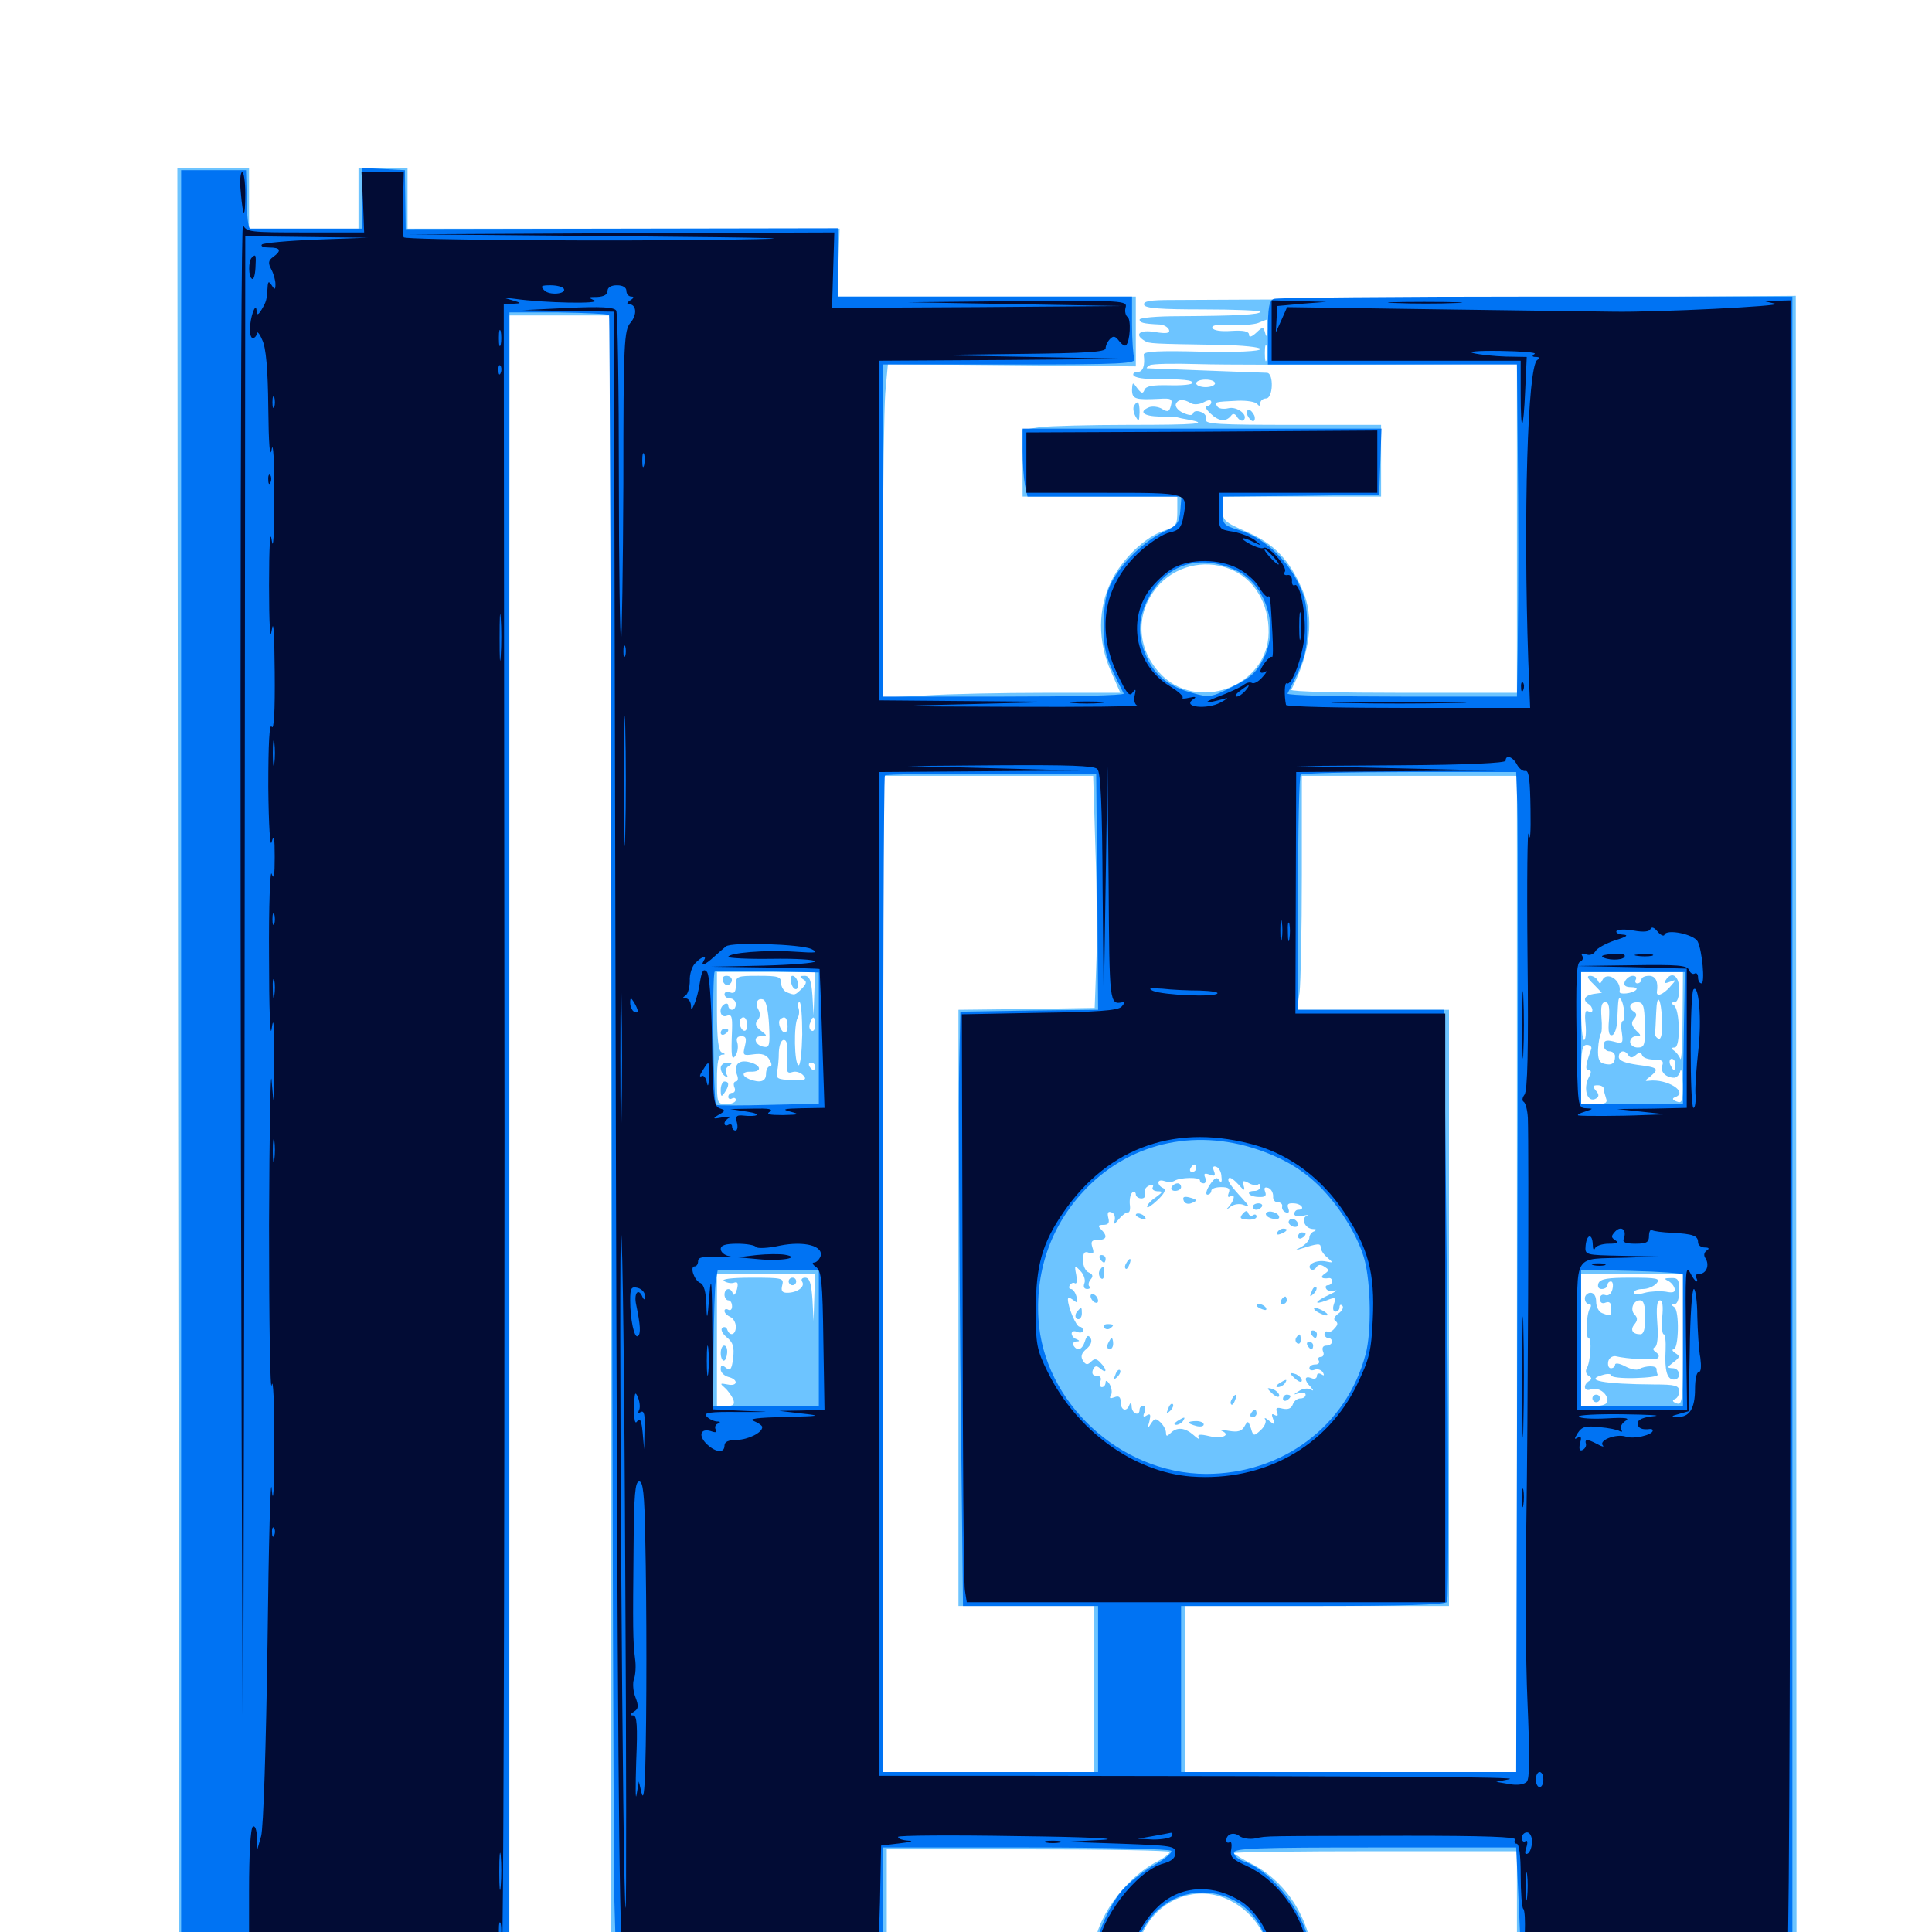 <svg xmlns="http://www.w3.org/2000/svg" viewBox="0 -1000 1000 1000">
	<path fill="#6dc4ff" d="M92.188 -448.633L92.773 15.82L178.32 16.406L263.672 16.797V-409.961V-836.719H290.039H316.406V-409.961V16.797H387.695H458.984V-13.086V-42.773H532.227C572.461 -42.773 605.469 -42.188 605.469 -41.406C605.469 -40.625 602.734 -38.477 599.414 -36.719C582.031 -27.93 566.406 -5.859 566.406 9.375V16.797H576.953H587.305L588.672 9.57C591.992 -10.938 611.914 -24.219 631.055 -18.555C645.117 -14.258 656.25 -0.977 656.25 11.914C656.25 16.602 656.641 16.797 668.164 16.797H680.273L678.906 8.594C675.781 -10.352 664.062 -26.953 648.047 -35.156C642.969 -37.695 638.672 -40.43 638.672 -40.82C638.672 -41.406 671.68 -41.797 711.914 -41.797H785.156V-12.5V16.797H857.422H929.883L929.688 -415.039L929.492 -846.875L775.781 -845.703C691.211 -845.117 615.234 -844.727 606.836 -844.727C595.312 -844.727 591.602 -844.141 592.188 -842.188C592.773 -840.43 600.781 -839.844 622.656 -839.844C639.062 -839.844 652.344 -839.258 652.344 -838.672C652.344 -837.109 640.234 -836.523 609.961 -836.328C598.828 -836.328 589.844 -835.547 589.844 -834.57C589.844 -833.008 591.602 -832.422 600.391 -832.031C602.539 -831.836 604.492 -830.664 605.078 -829.297C605.664 -827.539 603.906 -827.148 597.852 -828.125C589.844 -829.492 586.914 -826.953 592.383 -823.633C594.727 -822.07 596.094 -822.07 631.445 -821.484C642.969 -821.289 652.344 -820.312 652.344 -819.336C652.344 -818.164 640.234 -817.578 622.07 -817.969C600.195 -818.555 591.797 -818.164 591.992 -816.406C592.773 -810.742 591.602 -807.422 588.672 -807.422C587.109 -807.422 586.133 -806.641 586.719 -805.664C587.305 -804.688 591.211 -803.906 595.117 -803.906C613.477 -803.711 617.188 -803.32 617.188 -801.758C617.188 -800.977 611.914 -800.391 605.273 -800.586C596.68 -800.781 593.164 -800.195 592.383 -798.242C591.602 -796.094 590.82 -796.289 588.672 -799.023C586.328 -802.344 586.133 -802.344 585.938 -798.242C585.938 -793.359 587.695 -792.969 600 -793.555C606.25 -793.945 607.031 -793.555 606.055 -790.039C605.273 -786.914 604.492 -786.523 601.562 -788.281C599.805 -789.453 596.68 -789.844 594.922 -789.258C589.062 -786.914 591.797 -784.57 600.195 -784.375C604.688 -784.375 608.789 -784.18 609.375 -783.984C609.961 -783.789 612.5 -783.203 615.039 -782.812C626.562 -780.664 619.336 -780.078 584.57 -780.078C564.062 -780.078 543.359 -779.492 538.281 -778.906L529.297 -777.539V-760.352V-742.969H569.336H609.375V-735.352C609.375 -728.32 608.789 -727.539 602.734 -725.391C592.773 -722.266 580.859 -710.742 575.195 -699.219C568.164 -684.961 568.164 -667.969 575 -652.539L579.883 -641.406H540.43C518.75 -641.406 491.016 -640.82 479.102 -640.039L457.031 -638.867V-710.156C457.031 -749.414 457.617 -788.281 458.203 -796.484L459.57 -811.523L523.633 -810.938L587.891 -810.352V-828.516V-846.484H510.547H433.203L433.984 -864.062L434.57 -881.641H322.852H210.938V-897.266V-912.891H198.242H185.547V-897.266V-881.641H157.227H128.906V-897.266V-912.891H110.352H91.797ZM656.055 -829.492C655.859 -825.781 655.469 -825.195 654.883 -827.539C653.906 -831.055 653.711 -831.055 650.195 -827.734C647.852 -825.586 646.484 -825.195 646.484 -826.758C646.484 -828.516 643.555 -829.102 637.305 -828.711C632.031 -828.32 627.93 -828.906 627.539 -830.273C626.953 -831.641 630.273 -832.227 636.914 -831.836C642.578 -831.445 649.023 -832.031 651.172 -832.812C653.516 -833.789 655.469 -834.57 655.859 -834.57C656.055 -834.766 656.055 -832.422 656.055 -829.492ZM623.047 -829.688C623.047 -830.664 619.531 -831.641 615.234 -832.031C610.938 -832.422 607.422 -831.836 607.422 -830.859C607.422 -829.688 609.18 -828.906 611.328 -828.711C613.477 -828.516 616.992 -828.32 619.141 -828.32C621.289 -828.125 623.047 -828.906 623.047 -829.688ZM655.664 -813.867C655.078 -811.914 654.688 -813.477 654.688 -817.188C654.688 -820.898 655.078 -822.461 655.664 -820.703C656.055 -818.75 656.055 -815.625 655.664 -813.867ZM714.453 -811.328L785.156 -811.719V-726.562V-641.406H726.367C694.141 -641.406 667.969 -641.992 668.359 -642.969C678.32 -662.305 680.469 -680.664 674.023 -694.922C667.188 -710.547 659.375 -718.555 645.508 -724.609C633.594 -729.883 632.812 -730.469 632.812 -736.523V-742.969H673.828H714.844V-761.523V-780.078H668.945C631.055 -780.078 623.438 -780.469 624.219 -782.812C624.805 -784.18 623.633 -786.133 621.68 -786.719C619.727 -787.5 617.969 -787.305 617.578 -786.133C617.188 -784.766 615.43 -784.961 612.305 -786.328C609.766 -787.5 608.203 -789.453 608.594 -790.82C609.766 -793.555 612.695 -793.555 616.602 -791.211C617.969 -790.43 620.898 -790.625 623.047 -791.797C625.586 -793.164 626.953 -793.164 626.953 -791.797C626.953 -790.82 625.977 -789.844 624.609 -789.844C623.438 -789.844 624.219 -788.086 626.562 -785.938C630.859 -781.836 634.57 -781.445 637.305 -784.961C638.086 -786.133 639.453 -785.938 640.43 -783.984C641.602 -782.422 642.969 -781.836 643.75 -782.617C646.289 -785.156 640.234 -789.844 635.742 -788.672C633.203 -788.086 630.664 -788.477 630.078 -789.648C628.516 -791.992 628.516 -791.992 640.625 -792.578C645.508 -792.773 650 -791.992 650.781 -790.82C651.758 -789.648 652.344 -789.648 652.344 -791.406C652.344 -792.578 653.711 -793.75 655.273 -793.75C658.984 -793.75 659.375 -806.641 655.859 -807.031C654.492 -807.031 640.234 -807.617 624.023 -808.203C608.008 -808.789 594.336 -809.375 593.75 -809.375C593.164 -809.375 593.75 -810.156 595.117 -810.938C596.289 -811.719 607.617 -811.914 620.508 -811.523C633.203 -811.133 675.391 -811.133 714.453 -811.328ZM628.906 -801.562C628.906 -800.586 626.758 -799.609 624.023 -799.609C621.289 -799.609 619.141 -800.586 619.141 -801.562C619.141 -802.734 621.289 -803.516 624.023 -803.516C626.758 -803.516 628.906 -802.734 628.906 -801.562ZM656.25 -800.586C656.25 -801.758 650.586 -802.539 643.555 -802.734C636.328 -802.734 631.055 -801.953 631.445 -800.977C632.227 -798.438 656.25 -798.047 656.25 -800.586ZM636.133 -705.664C648.828 -700.977 656.836 -687.891 656.641 -672.656C656.25 -644.141 618.75 -630.664 599.805 -652.148C588.086 -665.43 587.891 -683.008 599.023 -696.289C608.008 -706.836 623.047 -710.742 636.133 -705.664ZM566.992 -559.961C567.773 -538.672 567.969 -511.719 567.383 -499.805L566.602 -478.32L531.445 -477.734L496.094 -477.344V-323.047V-168.75H531.25H566.406V-125.781V-82.812H511.719H457.031V-340.625V-598.438H511.523H565.82ZM785.156 -340.625V-82.812H699.219H613.281V-125.781V-168.75H681.641H750V-323.047V-477.344H710.742H671.289L672.656 -486.328C673.242 -491.406 673.828 -518.555 673.828 -546.875V-598.438H729.492H785.156ZM421.484 -485.742L421.094 -474.414L420.508 -484.766C419.922 -492.773 418.945 -494.922 416.406 -494.922C413.867 -494.922 413.672 -494.531 415.625 -493.164C417.773 -491.992 417.578 -491.016 415.039 -488.281C411.328 -484.766 411.523 -484.766 407.422 -486.328C405.664 -486.914 404.297 -489.258 404.297 -491.211C404.297 -494.531 402.734 -494.922 392.578 -494.922C381.445 -494.922 380.859 -494.727 380.859 -490.039C380.859 -486.523 380.078 -485.547 377.93 -486.328C376.367 -487.109 375 -486.523 375 -485.352C375 -484.18 376.367 -483.203 377.93 -483.203C379.492 -483.203 380.859 -481.836 380.859 -480.273C380.859 -478.711 380.078 -477.344 378.906 -477.344C377.93 -477.344 376.953 -478.32 376.953 -479.492C376.953 -480.469 376.172 -480.859 375 -480.273C371.68 -478.32 372.656 -472.852 376.172 -474.219C378.711 -475.195 379.102 -473.828 378.906 -466.992C378.32 -452.93 378.711 -450.586 380.859 -453.906C381.836 -455.469 382.227 -458.398 381.641 -460.352C380.859 -462.5 381.641 -463.672 383.789 -463.672C386.133 -463.672 386.523 -462.5 385.547 -458.594C384.375 -453.711 384.57 -453.516 390.039 -454.297C394.336 -454.883 396.68 -454.102 398.242 -451.562C399.609 -449.414 399.609 -448.047 398.438 -448.047C397.461 -448.047 396.484 -446.289 396.484 -444.141C396.484 -440.234 393.555 -439.258 387.891 -441.406C383.594 -443.164 383.984 -445.508 388.672 -445.312C394.531 -445.117 394.141 -448.633 388.086 -450.195C382.227 -451.758 379.492 -448.828 381.641 -443.164C382.227 -441.602 381.836 -440.234 380.859 -440.234C379.883 -440.234 379.492 -438.867 380.078 -437.305C380.859 -435.742 380.273 -434.375 379.102 -434.375C377.93 -434.375 376.953 -433.398 376.953 -432.227C376.953 -431.25 377.93 -430.859 378.906 -431.445C380.078 -432.031 380.859 -431.641 380.859 -430.664C380.859 -429.492 378.711 -428.516 375.977 -428.516C371.289 -428.516 371.094 -428.906 371.094 -441.211C371.094 -450 371.875 -453.906 373.633 -454.102C375.586 -454.102 375.586 -454.492 373.633 -455.273C371.875 -455.859 371.094 -462.109 371.094 -476.562V-496.875H396.484H421.875ZM870.898 -473.047C870.898 -459.766 870.312 -450.391 869.727 -451.953C869.141 -453.516 867.578 -455.469 866.406 -456.25C864.844 -457.227 865.039 -457.812 866.797 -457.812C869.922 -457.812 869.531 -477.539 866.406 -479.688C864.844 -480.664 865.039 -481.25 866.797 -481.25C868.164 -481.25 869.141 -483.984 869.141 -488.086C869.141 -494.922 865.234 -497.656 862.109 -492.578C861.133 -491.016 861.719 -490.82 864.258 -491.797C867.773 -493.164 867.773 -492.969 864.258 -489.062C860.742 -485.156 857.227 -483.789 857.617 -486.719C858.398 -491.797 857.031 -494.922 853.516 -494.922C851.367 -494.922 849.609 -494.141 849.609 -492.969C849.609 -491.992 848.633 -491.016 847.461 -491.016C846.484 -491.016 846.094 -491.992 846.68 -492.969C847.266 -494.141 846.68 -494.922 845.117 -494.922C843.555 -494.922 841.797 -493.555 841.016 -491.992C840.234 -490.039 841.211 -489.062 844.141 -489.062C846.484 -489.062 847.656 -488.477 846.875 -487.695C845.117 -485.742 837.891 -484.961 838.281 -486.719C839.453 -492.578 831.641 -497.656 829.297 -492.578C828.32 -490.625 827.93 -490.625 826.953 -492.578C826.367 -493.75 824.609 -494.922 823.047 -494.922C821.094 -494.922 821.68 -493.555 824.805 -490.625L829.102 -486.133L824.805 -485.547C820.117 -484.766 818.945 -482.422 822.266 -480.273C823.438 -479.688 824.219 -478.125 824.219 -477.148C824.219 -475.977 823.242 -475.781 822.07 -476.562C820.508 -477.539 820.117 -475.391 820.703 -469.727C821.094 -465.43 820.703 -461.719 819.922 -461.719C818.945 -461.719 818.359 -469.727 818.359 -479.297V-496.875H844.727H871.094ZM388.672 -491.016C388.672 -492.188 387.891 -492.969 386.719 -492.969C385.742 -492.969 384.766 -492.188 384.766 -491.016V-487.695C384.766 -486.914 388.281 -486.328 392.578 -486.328C400.977 -486.133 401.367 -486.523 398.242 -491.016C396.68 -493.164 395.898 -493.359 395.117 -491.602C393.945 -488.672 388.672 -488.281 388.672 -491.016ZM835.938 -487.109C835.938 -488.281 834.57 -489.062 833.008 -489.062C831.445 -489.062 830.078 -488.281 830.078 -487.109C830.078 -486.133 831.445 -485.156 833.008 -485.156C834.57 -485.156 835.938 -486.133 835.938 -487.109ZM855.469 -488.281C855.469 -488.672 854.102 -489.062 852.344 -489.062C850.781 -489.062 850 -488.086 850.586 -487.109C851.758 -485.352 855.469 -486.133 855.469 -488.281ZM388.672 -480.469C388.672 -482.031 387.891 -483.203 386.719 -483.203C385.742 -483.203 384.766 -481.445 384.766 -479.102C384.766 -476.953 385.742 -475.781 386.719 -476.367C387.891 -476.953 388.672 -478.906 388.672 -480.469ZM398.047 -469.727C398.633 -458.984 398.242 -457.617 395.312 -458.203C390.625 -458.984 389.453 -463.672 393.945 -463.672C397.266 -463.867 397.266 -463.867 393.75 -466.602C391.016 -468.75 390.625 -470.117 392.188 -472.07C393.555 -473.438 393.555 -475.586 392.578 -477.344C390.625 -480.664 391.992 -483.789 395.117 -482.617C396.484 -482.227 397.656 -476.758 398.047 -469.727ZM840.625 -476.562C841.016 -473.828 840.625 -471.484 839.844 -471.484C839.258 -471.484 838.867 -468.75 839.453 -465.625C840.234 -459.961 840.039 -459.57 835.156 -460.938C831.25 -461.914 830.078 -461.328 830.078 -458.984C830.078 -457.227 831.445 -455.859 833.008 -455.859C834.57 -455.859 835.938 -454.688 835.938 -453.32C835.938 -449.414 834.18 -448.438 830.273 -449.414C827.734 -450 826.953 -451.953 827.148 -457.031C827.344 -460.742 828.125 -464.258 828.516 -464.844C829.102 -465.234 829.297 -469.141 828.906 -473.438C828.516 -478.906 828.906 -481.25 830.859 -481.25C832.812 -481.25 833.203 -478.711 832.812 -472.266C832.227 -465.82 832.812 -463.672 834.57 -464.258C835.742 -464.648 837.109 -468.359 837.109 -472.656C837.305 -476.758 837.5 -481.055 837.695 -482.031C838.086 -485.352 840.234 -481.641 840.625 -476.562ZM860.352 -471.484C860.547 -465.234 859.766 -461.914 858.594 -462.305C857.422 -462.695 856.445 -464.062 856.641 -465.234C856.836 -466.602 857.031 -471.289 857.227 -475.781C857.617 -486.914 859.766 -483.594 860.352 -471.484ZM408.203 -478.32C408.203 -479.883 407.422 -481.25 406.25 -481.25C405.273 -481.25 404.297 -479.883 404.297 -478.32C404.297 -476.758 405.273 -475.391 406.25 -475.391C407.422 -475.391 408.203 -476.758 408.203 -478.32ZM415.234 -464.648C415.039 -455.469 414.258 -448.242 413.281 -448.633C411.133 -449.414 410.742 -469.727 412.891 -473.242C413.672 -474.414 413.867 -476.758 413.281 -478.32C412.695 -479.883 412.891 -481.25 413.867 -481.25C414.648 -481.25 415.234 -473.828 415.234 -464.648ZM851.367 -469.531C851.562 -458.984 851.172 -457.812 847.656 -457.812C845.508 -457.812 843.75 -459.18 843.75 -460.742C843.75 -462.305 845.117 -463.672 846.875 -463.672C849.609 -463.672 849.609 -464.062 846.68 -466.797C844.531 -469.141 844.141 -470.703 845.703 -472.461C847.266 -474.219 847.266 -475.391 845.703 -476.367C842.578 -478.32 843.359 -481.25 847.461 -481.25C850.586 -481.25 851.172 -479.492 851.367 -469.531ZM386.719 -469.336C386.719 -467.188 385.938 -466.016 384.766 -466.602C383.789 -467.188 382.812 -469.141 382.812 -470.703C382.812 -472.266 383.789 -473.438 384.766 -473.438C385.938 -473.438 386.719 -471.68 386.719 -469.336ZM407.617 -469.531C407.812 -467.383 407.227 -465.625 406.25 -465.625C404.297 -465.625 402.344 -470.703 403.711 -472.266C406.055 -474.414 407.422 -473.438 407.617 -469.531ZM421.875 -469.336C421.875 -467.188 421.094 -465.82 419.922 -466.602C418.945 -467.188 418.555 -468.945 419.336 -470.508C420.703 -474.609 421.875 -474.219 421.875 -469.336ZM866.211 -471.484C865.625 -472.656 864.648 -473.438 864.062 -473.438C863.672 -473.438 863.281 -472.656 863.281 -471.484C863.281 -470.508 864.258 -469.531 865.43 -469.531C866.406 -469.531 866.797 -470.508 866.211 -471.484ZM407.422 -452.93C406.836 -445.312 407.227 -444.141 410.156 -445.117C411.914 -445.703 414.453 -444.922 415.82 -443.359C417.773 -441.211 416.797 -440.625 409.766 -441.016C402.539 -441.211 401.562 -441.797 402.148 -445.117C402.734 -447.266 403.125 -451.953 403.125 -455.469C403.32 -458.984 404.297 -461.719 405.664 -461.719C407.422 -461.719 407.812 -458.984 407.422 -452.93ZM823.633 -457.031C820.703 -449.023 820.312 -446.094 822.266 -446.094C823.633 -446.094 823.828 -444.922 822.461 -442.578C819.141 -436.523 821.68 -428.711 826.172 -431.445C827.734 -432.422 827.734 -433.594 825.977 -435.547C824.219 -437.695 824.414 -438.281 826.953 -438.281C828.711 -438.281 830.078 -437.5 830.078 -436.523C830.078 -435.547 830.664 -433.398 831.25 -431.641C832.227 -429.102 831.055 -428.516 825.391 -428.516H818.359V-443.75C818.359 -456.25 818.945 -459.18 821.289 -459.18C823.047 -459.18 824.023 -458.203 823.633 -457.031ZM860.742 -456.836C860.742 -459.961 858.984 -460.742 856.836 -458.594C855.273 -457.031 857.031 -453.906 859.18 -453.906C859.961 -453.906 860.742 -455.273 860.742 -456.836ZM842.773 -453.906C843.75 -452.344 844.922 -452.344 846.68 -453.906C848.438 -455.469 849.414 -455.469 850 -453.711C850.391 -452.539 853.125 -451.562 856.25 -451.562C860.156 -451.562 861.328 -450.781 860.352 -448.438C859.18 -445.312 862.305 -442.188 866.602 -442.188C867.773 -442.188 869.336 -443.75 869.727 -445.703C870.312 -447.461 870.703 -444.531 870.898 -438.867C871.094 -430.078 870.703 -428.711 867.773 -429.883C865.625 -430.664 865.43 -431.445 866.797 -432.031C874.414 -434.57 862.891 -441.797 853.516 -440.625C851.172 -440.234 851.367 -440.82 854.102 -442.773C858.984 -446.875 858.398 -447.461 847.656 -448.828C841.016 -449.805 837.891 -450.977 837.891 -452.93C837.891 -456.25 841.016 -456.836 842.773 -453.906ZM867.188 -449.023C867.188 -447.461 866.797 -446.094 866.406 -446.094C866.016 -446.094 865.234 -447.461 864.453 -449.023C863.867 -450.586 864.258 -451.953 865.234 -451.953C866.406 -451.953 867.188 -450.586 867.188 -449.023ZM421.875 -448.047C421.875 -447.07 421.484 -446.094 421.094 -446.094C420.508 -446.094 419.531 -447.07 418.945 -448.047C418.359 -449.219 418.75 -450 419.727 -450C420.898 -450 421.875 -449.219 421.875 -448.047ZM833.984 -442.773C833.984 -444.336 832.227 -446.094 829.883 -446.68C826.953 -447.461 826.172 -446.875 826.562 -444.531C827.344 -440.43 833.984 -438.867 833.984 -442.773ZM849.219 -442.383C848.047 -445.898 837.891 -446.484 837.891 -442.969C837.891 -441.211 840.039 -440.234 843.945 -440.234C847.656 -440.234 849.609 -441.211 849.219 -442.383ZM421.289 -439.844C421.875 -441.211 421.68 -442.969 421.094 -443.555C420.508 -444.336 419.922 -443.164 420.117 -441.016C420.117 -438.867 420.703 -438.281 421.289 -439.844ZM398.438 -432.031C398.438 -434.57 396.875 -435.352 391.602 -435.547C386.328 -435.547 384.766 -434.766 384.766 -432.031C384.766 -430.078 386.133 -428.516 387.695 -428.516C389.453 -428.516 390.039 -429.688 389.453 -431.445C388.672 -433.008 389.062 -434.375 390.234 -434.375C391.211 -434.375 392.578 -433.008 393.359 -431.445C394.922 -427.344 398.438 -427.734 398.438 -432.031ZM410.156 -430.078C410.156 -430.859 409.375 -432.617 408.398 -433.984C407.227 -435.938 406.445 -435.742 405.664 -432.617C405.078 -429.883 405.664 -428.516 407.422 -428.516C408.984 -428.516 410.156 -429.102 410.156 -430.078ZM421.289 -430.078C421.68 -431.25 421.68 -433.594 421.289 -434.961C420.703 -436.133 420.312 -435.156 420.312 -432.422C420.312 -429.688 420.703 -428.711 421.289 -430.078ZM848.438 -433.203C846.68 -437.695 843.945 -437.109 845.117 -432.422C845.703 -430.273 846.875 -428.516 847.852 -428.516C850 -428.516 850 -429.102 848.438 -433.203ZM853.516 -433.203C853.516 -436.719 852.344 -437.305 850.586 -434.57C850 -433.594 850.391 -432.227 851.562 -431.445C852.539 -430.859 853.516 -431.641 853.516 -433.203ZM862.109 -433.203C861.523 -434.961 860.742 -436.328 860.352 -436.328C859.18 -436.328 857.422 -429.883 858.398 -428.906C858.984 -428.32 859.375 -428.906 859.375 -430.273C859.375 -431.641 860.156 -432.031 861.328 -431.445C862.5 -430.859 862.695 -431.641 862.109 -433.203ZM841.797 -431.445C841.797 -433.008 841.016 -434.375 839.844 -434.375C838.867 -434.375 838.477 -433.008 839.062 -431.445C839.844 -429.883 840.625 -428.516 841.016 -428.516C841.406 -428.516 841.797 -429.883 841.797 -431.445ZM619.141 -395.312C619.141 -394.336 618.164 -393.359 616.992 -393.359C616.016 -393.359 615.625 -394.336 616.211 -395.312C616.797 -396.484 617.773 -397.266 618.359 -397.266C618.75 -397.266 619.141 -396.484 619.141 -395.312ZM632.227 -390.82C632.617 -388.086 632.031 -387.5 631.055 -389.062C629.883 -391.016 628.711 -390.43 626.172 -386.719C624.414 -383.984 623.828 -381.641 625 -381.641C625.977 -381.641 626.953 -382.617 626.953 -383.594C626.953 -384.766 629.297 -385.547 632.031 -385.547C635.938 -385.547 636.914 -384.766 635.938 -382.422C635.352 -380.859 635.547 -380.078 636.719 -380.664C639.453 -382.422 639.062 -379.102 636.328 -375.781C634.18 -373.438 634.375 -373.438 636.914 -375.391C638.672 -376.758 641.797 -377.148 643.555 -376.367C646.875 -375.195 646.875 -375.391 643.359 -379.297C636.523 -386.719 634.961 -389.062 636.133 -390.234C636.719 -390.82 638.867 -389.258 641.016 -386.914C643.945 -383.594 644.531 -383.398 643.75 -386.133C642.773 -388.867 643.359 -389.258 646.289 -387.695C648.242 -386.523 650.391 -386.328 651.172 -386.914C651.758 -387.5 652.344 -387.109 652.344 -385.938C652.344 -384.57 650.977 -383.594 649.414 -383.594C644.531 -383.594 646.094 -380.664 651.172 -380.469C654.688 -380.273 655.664 -380.859 654.883 -383.008C654.102 -385.156 654.492 -385.742 656.445 -385.156C658.008 -384.57 658.984 -382.617 658.984 -380.859C658.789 -379.102 659.766 -377.734 661.328 -377.734C662.891 -377.734 663.867 -376.758 663.672 -375.586C663.281 -374.414 664.258 -372.852 665.625 -372.461C666.992 -371.875 667.578 -372.656 666.797 -374.609C666.016 -376.758 666.797 -377.344 669.727 -377.148C673.828 -376.953 675.781 -373.828 671.875 -373.828C670.898 -373.828 669.922 -372.852 669.922 -371.68C669.922 -370.508 671.875 -370.117 674.414 -370.703C676.758 -371.289 677.734 -371.289 676.367 -370.703C673.242 -369.336 675.391 -364.062 679.492 -363.867C681.445 -363.867 681.641 -363.477 680.273 -362.695C678.906 -362.305 677.734 -360.742 677.734 -359.375C677.734 -358.008 675.781 -355.859 673.438 -354.492C669.922 -352.734 669.922 -352.539 672.852 -353.516C682.227 -356.445 683.594 -356.641 683.594 -354.297C683.594 -352.93 685.156 -350.586 687.109 -349.023C690.234 -346.289 690.234 -346.289 686.328 -347.07C681.445 -348.047 676.172 -345.508 678.32 -343.164C679.297 -342.383 680.469 -342.773 681.25 -343.945C682.227 -345.508 683.594 -345.703 685.547 -344.336C688.086 -342.773 688.086 -342.383 685.547 -340.625C683.008 -338.867 684.18 -337.891 688.086 -338.477C688.867 -338.477 689.453 -337.891 689.453 -336.719C689.453 -335.742 688.477 -334.766 687.305 -334.766C686.328 -334.766 685.742 -333.984 686.523 -332.812C687.109 -331.836 689.062 -331.445 691.016 -332.031C692.773 -332.422 691.406 -331.445 688.086 -329.883C680.469 -326.367 679.492 -324.219 686.719 -326.953C691.211 -328.711 691.602 -328.516 690.43 -325C689.648 -322.852 690.039 -321.094 691.211 -321.094C692.383 -321.094 693.359 -322.07 693.359 -323.438C693.359 -324.609 693.945 -325 694.727 -324.219C695.703 -323.438 694.727 -321.484 692.773 -320.117C690.625 -318.555 690.039 -316.992 691.211 -316.211C692.578 -315.43 692.578 -314.258 690.82 -312.5C689.648 -310.938 687.891 -310.156 687.109 -310.742C686.133 -311.133 685.547 -310.547 685.547 -309.57C685.547 -308.398 686.523 -307.422 687.5 -307.422C688.672 -307.422 689.453 -306.641 689.453 -305.469C689.453 -304.492 688.086 -303.516 686.523 -303.516C684.766 -303.516 684.18 -302.344 684.766 -300.586C685.547 -299.023 684.961 -297.656 683.594 -297.656C682.422 -297.656 682.031 -296.875 682.617 -295.703C683.203 -294.727 682.422 -293.75 680.859 -293.75C679.102 -293.75 677.734 -292.969 677.734 -291.797C677.734 -290.82 678.906 -290.43 680.469 -291.016C682.031 -291.602 683.789 -291.016 684.766 -289.648C685.547 -288.086 685.352 -287.695 683.984 -288.672C682.617 -289.453 681.641 -289.062 681.641 -287.891C681.641 -286.523 680.273 -285.938 678.711 -286.719C675.195 -288.086 674.805 -285.742 678.32 -282.227C680.078 -280.078 680.078 -279.883 678.32 -280.859C676.953 -281.641 674.219 -281.25 672.461 -280.078C669.141 -277.93 669.141 -277.93 672.461 -278.906C674.219 -279.492 675.781 -279.102 675.781 -278.125C675.781 -276.953 674.609 -276.172 673.047 -276.172C671.484 -276.172 669.727 -274.805 669.141 -273.047C668.359 -270.898 666.602 -270.312 663.867 -270.898C660.938 -271.68 660.156 -271.289 660.938 -269.141C661.719 -267.188 661.328 -266.797 659.766 -267.578C658.203 -268.555 658.008 -267.969 658.984 -265.43C660.156 -262.305 659.766 -262.305 656.836 -264.648C655.078 -266.211 654.102 -266.406 654.883 -265.234C655.664 -264.062 654.492 -261.523 652.539 -259.766C649.023 -256.445 648.633 -256.641 647.461 -260.742C646.094 -264.648 645.898 -264.844 644.141 -261.719C642.773 -259.18 640.625 -258.594 636.133 -259.375C632.617 -259.961 631.055 -259.961 632.422 -259.375C637.305 -257.227 632.617 -255.078 625.977 -256.641C621.094 -257.812 619.531 -257.617 620.508 -255.859C621.094 -254.688 619.922 -255.273 617.773 -257.227C613.281 -261.133 609.18 -261.523 605.859 -258.203C604.102 -256.445 603.516 -256.445 603.516 -258.398C603.516 -259.766 602.344 -262.109 600.781 -263.672C598.242 -266.016 597.656 -266.016 595.703 -263.086C593.945 -260.156 593.75 -260.352 594.922 -264.258C595.703 -267.773 595.508 -268.555 593.555 -267.383C591.797 -266.211 591.406 -266.797 592.383 -268.945C592.969 -270.898 592.773 -272.266 591.797 -272.266C590.625 -272.266 589.844 -271.484 589.844 -270.312C589.844 -266.797 585.938 -268.164 585.742 -271.875C585.742 -273.828 585.156 -274.219 584.57 -272.852C583.203 -268.945 580.078 -269.922 580.078 -274.219C580.078 -276.953 579.102 -277.734 576.758 -276.758C574.609 -275.977 574.023 -276.172 575 -277.734C575.781 -279.102 575.391 -281.641 574.414 -283.398C573.242 -285.352 572.266 -285.742 572.266 -284.57C572.266 -283.203 571.484 -282.031 570.312 -282.031C569.336 -282.031 568.945 -283.398 569.531 -284.961C570.312 -286.719 569.531 -287.891 567.578 -287.891C565.625 -287.891 565.039 -289.062 565.625 -290.82C566.602 -293.164 567.578 -293.359 569.531 -291.602C573.047 -288.672 573.047 -291.211 569.531 -294.727C567.578 -296.875 566.406 -296.875 564.648 -295.117C562.891 -293.359 561.914 -293.555 560.547 -295.703C559.18 -297.852 559.766 -299.609 562.305 -301.758C564.648 -303.711 565.43 -305.859 564.453 -307.422C563.281 -309.18 562.5 -308.789 561.523 -305.664C560.156 -301.367 557.617 -300.391 555.664 -303.516C555.078 -304.688 555.664 -305.469 557.031 -305.664C558.984 -305.664 558.984 -306.055 557.227 -306.836C555.859 -307.227 554.688 -308.594 554.688 -309.766C554.688 -310.938 556.055 -311.328 557.617 -310.547C559.18 -309.961 560.547 -310.352 560.547 -311.328C560.547 -312.5 559.766 -313.281 558.789 -313.281C557.031 -313.281 552.734 -323.438 552.734 -327.539C552.734 -328.516 553.906 -328.32 555.469 -327.148C557.812 -325.195 558.008 -325.586 557.227 -328.711C556.641 -331.055 555.273 -332.812 554.297 -332.812C553.32 -332.812 553.125 -333.789 553.711 -334.766C554.492 -335.938 555.664 -336.328 556.445 -335.742C557.422 -335.352 557.617 -337.305 557.031 -340.234C556.055 -345.117 556.25 -345.312 559.18 -342.188C560.938 -340.43 561.914 -337.5 561.328 -335.938C560.547 -333.984 561.133 -332.812 562.695 -332.812C564.062 -332.812 564.453 -333.398 563.867 -334.18C563.086 -334.766 563.477 -336.523 564.453 -337.695C566.016 -339.453 565.625 -340.43 563.477 -341.406C561.914 -341.992 560.547 -344.727 560.547 -347.656C560.547 -351.562 561.328 -352.539 563.672 -351.562C566.016 -350.781 566.406 -351.367 565.43 -354.297C564.453 -357.422 565.039 -358.203 568.164 -358.203C572.852 -358.203 573.438 -360.156 569.922 -363.672C568.164 -365.43 568.359 -366.016 571.094 -366.016C573.633 -366.016 574.414 -366.992 573.633 -369.727C573.047 -372.266 573.438 -373.242 575.391 -372.461C576.758 -372.07 577.344 -370.117 576.953 -368.359C576.172 -365.82 576.562 -366.016 579.102 -368.945C580.859 -371.094 583.008 -372.656 583.789 -372.461C584.766 -372.266 585.156 -374.219 584.766 -376.758C584.57 -379.492 585.156 -382.031 586.133 -382.812C587.109 -383.398 587.891 -382.812 587.891 -381.836C587.891 -380.664 589.258 -379.688 590.82 -379.688C592.383 -379.688 593.164 -380.859 592.578 -382.422C591.992 -383.789 592.969 -385.547 594.727 -386.328C596.484 -386.914 597.266 -386.719 596.68 -385.547C596.094 -384.375 597.07 -383.594 599.023 -383.398C602.148 -383.398 601.953 -383.008 598.242 -380.273C595.703 -378.711 593.75 -376.367 593.75 -375.391C593.75 -374.414 596.094 -375.977 599.219 -378.906C602.734 -382.227 603.711 -384.375 602.148 -384.961C600.781 -385.547 599.609 -386.719 599.609 -387.891C599.609 -389.062 600.977 -389.258 602.734 -388.672C604.492 -388.086 606.836 -388.086 608.008 -388.867C610.938 -390.625 621.094 -390.82 621.094 -389.062C621.094 -388.086 621.875 -387.5 623.047 -387.5C624.023 -387.5 624.414 -388.867 623.828 -390.43C622.852 -392.578 623.438 -392.969 626.172 -391.992C628.711 -391.016 629.297 -391.406 628.32 -393.945C627.539 -395.898 627.93 -396.68 629.492 -396.094C630.859 -395.703 632.227 -393.359 632.227 -390.82ZM580.664 -376.758C582.031 -380.078 580.859 -380.664 579.102 -377.539C578.32 -376.367 578.125 -375.195 578.711 -374.609C579.102 -374.023 580.078 -375 580.664 -376.758ZM421.484 -328.516L421.094 -316.211L420.508 -327.539C419.922 -335.938 418.945 -338.672 416.797 -338.672C415.039 -338.672 414.453 -337.695 415.234 -336.523C416.797 -333.984 412.695 -330.859 407.422 -330.859C404.883 -330.859 404.102 -331.836 404.883 -334.766C405.859 -338.477 404.883 -338.672 389.062 -338.672C378.32 -338.672 373.047 -337.891 374.805 -336.914C376.367 -335.938 378.711 -335.547 380.078 -336.133C381.836 -336.719 382.227 -335.742 381.445 -332.617C380.664 -330.078 379.883 -329.102 379.297 -330.469C378.32 -333.789 375 -333.398 375 -329.883C375 -328.32 375.977 -326.953 376.953 -326.953C378.125 -326.953 378.906 -325.586 378.906 -323.828C378.906 -322.266 378.125 -321.484 376.953 -322.07C375.977 -322.656 375 -322.461 375 -321.484C375 -320.312 376.367 -319.141 377.93 -318.359C379.492 -317.773 380.859 -315.43 380.859 -313.281C380.859 -308.984 377.734 -308.008 376.367 -311.914C375.977 -313.086 374.805 -313.477 373.828 -312.695C372.852 -311.719 374.023 -309.57 376.172 -307.812C379.492 -305.078 380.078 -302.93 379.492 -297.07C378.711 -291.016 377.93 -290.234 375.781 -291.992C373.633 -293.75 373.047 -293.555 373.047 -291.211C373.047 -289.648 374.805 -287.891 376.953 -287.305C382.422 -285.938 381.836 -282.227 376.562 -283.398C372.656 -284.18 372.461 -283.984 375.195 -281.641C376.758 -280.273 378.711 -277.539 379.492 -275.781C380.469 -273.047 379.688 -272.266 375.977 -272.266H371.094V-306.445V-340.625H396.484H421.875ZM871.094 -306.445C871.094 -275.195 870.898 -272.461 867.773 -273.633C865.625 -274.414 865.43 -275.195 866.797 -275.781C868.164 -276.172 869.141 -278.125 869.141 -279.883C869.141 -282.812 867.188 -283.398 856.055 -283.398C829.688 -283.594 819.141 -285.547 830.078 -288.477C832.227 -289.062 833.984 -288.867 833.984 -288.086C833.984 -287.109 839.453 -286.523 846.289 -286.719C852.93 -286.914 858.203 -287.5 858.008 -288.477C857.617 -289.258 857.422 -290.625 857.422 -291.406C857.422 -293.359 851.562 -293.164 848.438 -291.406C847.266 -290.625 844.141 -291.211 841.211 -292.773C838.281 -294.336 835.938 -294.727 835.938 -293.555C835.938 -292.578 834.961 -291.797 833.789 -291.797C832.617 -291.797 832.031 -293.359 832.422 -295.312C832.812 -297.07 834.57 -298.242 836.133 -298.047C842.578 -296.484 856.055 -295.898 857.812 -296.875C858.984 -297.656 858.789 -298.828 857.227 -300C855.469 -301.172 855.273 -302.148 856.641 -302.734C857.812 -303.32 858.398 -308.008 857.812 -315.234C857.227 -323.047 857.617 -326.953 859.18 -326.953C860.547 -326.953 860.938 -323.828 860.352 -318.164C859.961 -313.281 860.352 -309.375 861.133 -309.375C861.914 -309.375 862.305 -305.664 862.109 -301.172C861.523 -290.43 862.891 -285.938 866.406 -285.938C870.312 -285.938 869.727 -291.797 865.82 -291.797C862.695 -291.992 862.695 -292.188 866.211 -294.922C869.531 -297.461 869.727 -298.047 867.188 -299.609C865.625 -300.586 865.234 -301.562 866.211 -301.562C868.945 -301.562 869.336 -321.68 866.602 -323.438C864.844 -324.609 864.844 -325 866.797 -325C868.164 -325 869.141 -327.734 869.141 -331.836C869.141 -337.695 868.555 -338.672 864.844 -338.477C861.523 -338.477 861.133 -338.086 863.281 -337.109C864.844 -336.328 866.406 -334.57 866.797 -333.008C867.188 -331.055 865.82 -330.664 862.109 -331.445C859.18 -331.836 854.297 -331.641 851.367 -330.859C848.047 -329.883 845.703 -329.883 845.703 -331.055C845.703 -332.031 847.852 -332.812 850.391 -332.812C852.93 -332.812 856.055 -334.18 857.422 -335.742C859.57 -338.281 857.812 -338.672 844.141 -338.672C832.031 -338.672 828.32 -338.086 827.344 -335.742C826.758 -333.984 827.344 -332.812 829.102 -332.812C830.664 -332.812 832.031 -333.789 832.031 -334.766C832.031 -335.938 832.812 -336.719 833.789 -336.719C834.766 -336.719 835.156 -334.961 834.57 -332.617C833.984 -330.273 832.422 -329.102 830.859 -329.688C829.297 -330.273 828.125 -329.492 828.125 -327.734C828.125 -325.781 829.297 -325 831.055 -325.781C833.008 -326.562 833.984 -325.586 833.984 -323.047C833.984 -318.75 833.789 -318.555 829.297 -320.312C827.539 -320.898 826.172 -323.633 826.172 -326.172C826.172 -329.102 825 -330.859 823.242 -330.859C821.68 -330.859 820.312 -329.492 820.312 -327.93C820.312 -326.367 821.289 -325 822.461 -325C823.633 -325 823.828 -324.023 822.852 -322.656C821.094 -319.531 820.508 -307.422 822.266 -307.422C824.023 -307.422 823.242 -294.922 821.289 -291.797C820.508 -290.43 820.898 -288.672 822.266 -287.891C824.023 -286.914 824.023 -286.133 822.461 -285.156C819.141 -283.008 819.922 -279.492 823.438 -280.859C827.148 -282.227 832.031 -278.906 832.031 -275C832.031 -273.242 829.688 -272.266 825.195 -272.266H818.359V-306.445V-340.625H844.727H871.094ZM388.672 -333.789C388.672 -335.352 387.891 -336.719 386.719 -336.719C385.742 -336.719 384.766 -335.352 384.766 -333.789C384.766 -332.227 385.742 -330.859 386.719 -330.859C387.891 -330.859 388.672 -332.227 388.672 -333.789ZM398.438 -332.812C398.438 -333.984 397.656 -334.766 396.68 -334.766C395.508 -334.766 394.141 -333.984 393.555 -332.812C392.969 -331.836 393.75 -330.859 395.312 -330.859C397.07 -330.859 398.438 -331.836 398.438 -332.812ZM843.75 -332.031C843.75 -332.422 842.383 -332.812 840.625 -332.812C839.062 -332.812 838.281 -331.836 838.867 -330.859C840.039 -329.102 843.75 -329.883 843.75 -332.031ZM386.719 -322.656C386.719 -327.344 385.742 -328.125 383.594 -324.805C383.008 -323.633 383.398 -321.68 384.57 -320.508C386.133 -318.945 386.719 -319.531 386.719 -322.656ZM399.023 -324.219C397.461 -328.32 392.578 -327.539 392.578 -323.047C392.578 -320.898 393.75 -319.141 395.117 -319.141C398.828 -319.141 400.391 -321.094 399.023 -324.219ZM408.203 -324.023C408.203 -325.586 407.422 -326.953 406.25 -326.953C405.273 -326.953 404.297 -325.586 404.297 -324.023C404.297 -322.461 405.273 -321.094 406.25 -321.094C407.422 -321.094 408.203 -322.461 408.203 -324.023ZM416.016 -321.484C416.016 -323.242 415.234 -325.391 414.062 -325.977C411.523 -327.539 411.523 -325 414.062 -321.094C415.625 -318.555 416.016 -318.555 416.016 -321.484ZM841.797 -324.219C841.797 -325.781 841.016 -326.953 839.844 -326.953C838.867 -326.953 837.891 -325.195 837.891 -322.852C837.891 -320.703 838.867 -319.531 839.844 -320.117C841.016 -320.703 841.797 -322.656 841.797 -324.219ZM851.562 -318.164C851.562 -312.109 850.781 -309.375 849.023 -309.375C844.922 -309.375 843.555 -311.719 846.094 -314.648C847.656 -316.602 847.656 -317.969 846.094 -319.531C843.555 -322.07 845.312 -326.953 848.828 -326.953C850.781 -326.953 851.562 -324.414 851.562 -318.164ZM397.656 -309.961C398.242 -310.547 398.438 -312.109 398.047 -313.672C397.461 -316.602 386.719 -316.016 386.719 -313.086C386.719 -312.109 387.305 -311.523 388.281 -311.719C389.062 -311.719 391.211 -311.328 393.164 -310.352C395.117 -309.57 397.07 -309.375 397.656 -309.961ZM416.016 -314.062C416.016 -317.773 404.688 -317.188 403.711 -313.477C402.734 -309.375 404.102 -305.469 406.641 -305.469C407.812 -305.469 408.203 -306.836 407.617 -308.398C406.25 -311.719 409.18 -314.062 412.109 -312.305C413.672 -311.328 413.477 -310.156 411.914 -308.203C410.547 -306.641 410.547 -305.469 411.719 -305.469C413.672 -305.469 416.016 -309.961 416.016 -314.062ZM833.984 -312.305C833.984 -316.406 830.859 -317.383 828.125 -314.258C826.758 -312.695 825.977 -311.328 826.367 -311.133C832.617 -309.961 833.984 -310.156 833.984 -312.305ZM841.016 -311.914C841.602 -312.5 841.797 -314.062 841.406 -315.43C840.625 -317.578 840.234 -317.578 839.062 -315.43C837.305 -312.891 839.062 -309.961 841.016 -311.914ZM389.062 -305.078C391.602 -307.617 388.281 -309.57 384.961 -307.617C383.008 -306.25 383.008 -305.664 384.766 -304.492C385.938 -303.711 387.891 -303.906 389.062 -305.078ZM398.047 -303.906C396.875 -307.422 392.578 -308.008 392.578 -304.688C392.578 -302.93 393.945 -301.562 395.703 -301.562C397.461 -301.562 398.438 -302.539 398.047 -303.906ZM841.797 -304.297C842.383 -305.273 839.062 -306.25 834.375 -306.445C827.344 -306.836 826.172 -306.445 827.148 -303.906C827.734 -302.344 827.148 -300.195 825.781 -299.219C824.023 -298.242 824.023 -297.656 825.586 -297.656C826.758 -297.656 827.344 -295.898 826.562 -293.359C825.977 -290.625 826.172 -289.648 827.734 -290.625C829.102 -291.406 830.078 -294.727 830.078 -297.852C830.078 -303.125 830.664 -303.711 835.547 -303.125C838.477 -302.734 841.211 -303.32 841.797 -304.297ZM850.586 -301.562C851.367 -302.734 851.172 -304.688 850 -305.859C848.828 -307.031 847.656 -307.031 846.68 -305.469C845.898 -304.297 846.094 -302.344 847.266 -301.172C848.438 -300 849.609 -300 850.586 -301.562ZM407.227 -301.367C405.664 -304.102 402.93 -304.102 401.367 -301.562C400.781 -300.391 401.562 -299.023 403.32 -298.438C407.031 -296.875 409.18 -298.438 407.227 -301.367ZM416.016 -299.609C416.016 -300.781 415.234 -301.562 414.062 -301.562C413.086 -301.562 412.109 -300.781 412.109 -299.609C412.109 -298.633 413.086 -297.656 414.062 -297.656C415.234 -297.656 416.016 -298.633 416.016 -299.609ZM388.672 -296.875C388.672 -298.438 387.305 -299.609 385.547 -299.609C383.398 -299.609 382.812 -298.633 383.594 -296.484C384.18 -294.727 384.766 -292.969 384.766 -292.578C384.766 -291.992 385.742 -292.188 386.719 -292.773C387.891 -293.359 388.672 -295.312 388.672 -296.875ZM397.656 -295.508C396.875 -296.68 395.508 -297.656 394.531 -297.656C391.797 -297.656 390.039 -293.555 391.797 -291.797C394.141 -289.453 399.219 -292.773 397.656 -295.508ZM415.43 -291.406C415.82 -293.75 415.039 -295.703 414.062 -295.703C412.891 -295.703 412.109 -293.945 412.109 -291.992C412.109 -290.039 410.742 -287.695 408.984 -287.109C406.641 -286.328 406.25 -286.914 407.227 -289.844C408.203 -292.969 407.617 -293.75 404.102 -293.75C400.781 -293.75 400.195 -293.164 401.758 -291.602C402.93 -290.43 403.516 -288.281 403.125 -286.914C402.344 -285.156 404.883 -284.18 411.914 -283.789C418.555 -283.203 421.875 -283.789 421.875 -285.156C421.875 -286.523 420.312 -287.305 418.555 -287.109C416.016 -286.914 415.234 -288.086 415.43 -291.406ZM395.117 -287.109C391.992 -287.695 388.086 -288.672 386.328 -289.258C381.25 -290.625 382.031 -286.523 387.305 -284.766C393.359 -282.812 400.391 -282.617 400.391 -284.375C400.391 -285.156 398.047 -286.328 395.117 -287.109ZM388.672 -275C388.672 -276.562 387.891 -278.516 386.719 -279.102C385.742 -279.688 384.766 -278.516 384.766 -276.367C384.766 -274.023 385.742 -272.266 386.719 -272.266C387.891 -272.266 388.672 -273.438 388.672 -275ZM400 -277.734C400.586 -280.664 400.195 -280.664 395.898 -277.344C393.945 -275.781 393.164 -274.219 393.945 -273.633C396.094 -272.266 399.219 -274.414 400 -277.734ZM408.789 -277.344C407.422 -281.25 405.273 -280.664 404.883 -276.367C404.688 -273.828 405.469 -272.852 407.227 -273.438C408.789 -274.023 409.375 -275.781 408.789 -277.344ZM419.922 -278.125C418.164 -275.586 417.773 -275.586 416.016 -278.125C414.453 -280.664 414.062 -280.469 414.062 -277.734C414.062 -275.586 415.625 -274.219 417.969 -274.219C420.312 -274.219 421.875 -275.586 421.875 -277.734C421.875 -280.469 421.484 -280.664 419.922 -278.125ZM861.914 -277.539C861.328 -278.906 860.742 -280.078 860.352 -280.078C859.961 -280.078 859.375 -278.906 858.789 -277.539C858.203 -275.977 858.984 -274.805 860.352 -274.805C861.719 -274.805 862.5 -275.977 861.914 -277.539ZM843.359 -274.609C842.188 -278.125 837.891 -278.711 837.891 -275.391C837.891 -273.633 839.258 -272.266 841.016 -272.266C842.773 -272.266 843.75 -273.242 843.359 -274.609ZM851.172 -275.977C851.562 -277.148 850.391 -278.125 848.633 -278.125C846.875 -278.125 845.703 -277.148 846.094 -275.977C846.484 -274.805 847.656 -274.023 848.633 -274.023C849.609 -274.023 850.781 -274.805 851.172 -275.977ZM601.562 -256.445C601.562 -257.422 600.781 -258.984 599.609 -259.57C598.633 -260.156 597.656 -259.961 597.656 -258.789C597.656 -257.812 598.633 -256.25 599.609 -255.664C600.781 -255.078 601.562 -255.273 601.562 -256.445ZM611.328 -256.641C611.328 -257.812 610.547 -258.594 609.375 -258.594C608.398 -258.594 607.422 -257.812 607.422 -256.641C607.422 -255.664 608.398 -254.688 609.375 -254.688C610.547 -254.688 611.328 -255.664 611.328 -256.641ZM645.703 -784.961C646.484 -783.398 647.656 -782.031 648.633 -782.031C649.414 -782.031 649.805 -783.398 649.219 -784.961C648.438 -786.523 647.266 -787.891 646.289 -787.891C645.508 -787.891 645.117 -786.523 645.703 -784.961ZM374.219 -491.992C375 -490.43 376.172 -489.648 377.148 -490.234C379.883 -491.797 379.102 -494.922 375.977 -494.922C374.219 -494.922 373.633 -493.75 374.219 -491.992ZM409.57 -491.016C410.156 -488.867 411.328 -487.695 412.305 -488.086C414.258 -489.453 412.5 -494.922 410.156 -494.922C409.18 -494.922 408.984 -493.164 409.57 -491.016ZM373.047 -465.43C373.047 -466.602 374.023 -467.578 375 -467.578C376.172 -467.578 376.953 -467.188 376.953 -466.797C376.953 -466.211 376.172 -465.234 375 -464.648C374.023 -464.062 373.047 -464.453 373.047 -465.43ZM373.047 -447.266C373.047 -445.703 374.023 -443.75 375.391 -442.969C376.758 -441.992 376.953 -442.383 375.977 -444.141C375.195 -445.508 375.586 -447.266 377.148 -448.242C379.297 -449.609 379.102 -450 376.562 -450C374.609 -450 373.047 -448.828 373.047 -447.266ZM373.047 -435.938C373.047 -432.227 373.438 -432.031 375 -434.375C377.539 -438.086 377.539 -440.234 375 -440.234C374.023 -440.234 373.047 -438.281 373.047 -435.938ZM606.445 -385.547C605.859 -384.57 606.641 -383.594 608.203 -383.594C609.961 -383.594 611.328 -384.57 611.328 -385.547C611.328 -386.719 610.547 -387.5 609.57 -387.5C608.398 -387.5 607.031 -386.719 606.445 -385.547ZM612.695 -378.516C613.086 -377.148 614.844 -376.562 616.406 -377.148C620.117 -378.516 619.922 -379.102 615.43 -380.273C612.891 -380.859 611.914 -380.469 612.695 -378.516ZM648.438 -375.391C648.438 -374.609 649.219 -373.828 650.195 -373.828C651.367 -373.828 652.539 -374.609 653.125 -375.391C653.711 -376.367 652.93 -377.148 651.367 -377.148C649.805 -377.148 648.438 -376.367 648.438 -375.391ZM643.164 -371.68C641.406 -369.531 641.992 -368.945 645.703 -368.75C648.242 -368.555 650.391 -369.141 650.391 -370.312C650.391 -371.289 649.609 -371.68 648.633 -371.094C647.656 -370.312 646.484 -370.898 646.094 -372.07C645.508 -373.633 644.727 -373.438 643.164 -371.68ZM655.273 -372.07C654.883 -371.094 656.055 -369.922 658.203 -369.336C660.352 -368.75 662.109 -368.945 662.109 -369.922C662.109 -372.266 656.641 -374.023 655.273 -372.07ZM587.891 -371.094C587.891 -370.703 589.258 -369.727 591.016 -369.141C592.578 -368.555 593.359 -368.75 592.773 -369.922C591.602 -371.875 587.891 -372.656 587.891 -371.094ZM667.188 -368.164C666.602 -367.188 667.383 -366.016 668.945 -365.234C670.508 -364.648 671.875 -365.039 671.875 -366.016C671.875 -368.555 668.359 -370.312 667.188 -368.164ZM661.133 -362.109C660.547 -360.938 661.328 -360.742 662.891 -361.328C666.406 -362.695 666.992 -364.062 664.258 -364.062C663.086 -364.062 661.719 -363.281 661.133 -362.109ZM671.875 -359.961C671.875 -358.984 672.852 -358.594 673.828 -359.18C675 -359.766 675.781 -360.742 675.781 -361.328C675.781 -361.719 675 -362.109 673.828 -362.109C672.852 -362.109 671.875 -361.133 671.875 -359.961ZM569.336 -348.438C569.922 -347.461 570.898 -346.484 571.484 -346.484C571.875 -346.484 572.266 -347.461 572.266 -348.438C572.266 -349.609 571.289 -350.391 570.117 -350.391C569.141 -350.391 568.75 -349.609 569.336 -348.438ZM583.008 -346.289C582.227 -345.117 582.031 -343.945 582.617 -343.359C583.008 -342.773 583.984 -343.75 584.57 -345.508C585.938 -348.828 584.766 -349.414 583.008 -346.289ZM569.141 -342.383C568.555 -341.211 568.75 -339.453 569.727 -338.477C570.703 -337.5 571.484 -338.281 571.484 -340.625C571.484 -345.117 571.094 -345.312 569.141 -342.383ZM678.906 -331.445C677.734 -328.711 677.93 -328.516 679.883 -330.273C681.25 -331.641 681.836 -333.203 681.25 -333.789C680.664 -334.375 679.492 -333.398 678.906 -331.445ZM564.453 -329.102C564.453 -328.125 565.43 -326.562 566.406 -325.977C567.578 -325.391 568.359 -325.586 568.359 -326.758C568.359 -327.734 567.578 -329.297 566.406 -329.883C565.43 -330.469 564.453 -330.273 564.453 -329.102ZM663.086 -326.953C662.5 -325.977 662.891 -325 663.867 -325C665.039 -325 666.016 -325.977 666.016 -326.953C666.016 -328.125 665.625 -328.906 665.234 -328.906C664.648 -328.906 663.672 -328.125 663.086 -326.953ZM650.391 -324.219C650.391 -325.781 654.102 -325 655.273 -323.047C655.859 -321.875 655.078 -321.68 653.516 -322.266C651.758 -322.852 650.391 -323.828 650.391 -324.219ZM558.008 -321.68C556.055 -319.922 556.25 -317.188 558.203 -317.188C559.18 -317.188 559.961 -318.555 559.961 -320.117C559.961 -323.438 559.766 -323.633 558.008 -321.68ZM681.641 -321.094C683.203 -320.117 685.547 -319.141 686.523 -319.141C687.695 -319.141 687.109 -320.117 685.547 -321.094C683.984 -322.07 681.836 -323.047 680.664 -323.047C679.688 -323.047 680.078 -322.07 681.641 -321.094ZM571.484 -312.891C572.07 -311.914 573.438 -311.719 574.414 -312.305C576.953 -314.062 576.562 -314.648 573.242 -314.648C571.68 -314.648 570.898 -313.867 571.484 -312.891ZM678.711 -309.375C679.297 -308.398 680.273 -307.422 680.859 -307.422C681.25 -307.422 681.641 -308.398 681.641 -309.375C681.641 -310.547 680.664 -311.328 679.492 -311.328C678.516 -311.328 678.125 -310.547 678.711 -309.375ZM670.898 -307.617C670.312 -306.641 670.508 -305.273 671.484 -304.688C672.461 -304.102 673.242 -304.883 673.242 -306.445C673.242 -309.766 672.656 -310.156 670.898 -307.617ZM573.438 -304.492C572.852 -302.93 573.242 -301.562 574.219 -301.562C575.391 -301.562 576.172 -302.93 576.172 -304.492C576.172 -306.055 575.781 -307.422 575.391 -307.422C575 -307.422 574.219 -306.055 573.438 -304.492ZM676.758 -303.516C677.344 -302.539 678.32 -301.562 678.906 -301.562C679.297 -301.562 679.688 -302.539 679.688 -303.516C679.688 -304.688 678.711 -305.469 677.539 -305.469C676.562 -305.469 676.172 -304.688 676.758 -303.516ZM577.344 -288.477C576.172 -285.742 576.367 -285.547 578.32 -287.305C579.688 -288.672 580.273 -290.234 579.688 -290.82C579.102 -291.406 577.93 -290.43 577.344 -288.477ZM667.969 -289.062C667.969 -288.672 669.336 -287.305 670.898 -285.938C672.656 -284.57 673.828 -284.375 673.828 -285.547C673.828 -286.523 672.461 -287.891 670.898 -288.672C669.336 -289.258 667.969 -289.453 667.969 -289.062ZM662.109 -283.984C660.352 -282.812 660.156 -282.031 661.523 -282.031C662.695 -282.031 664.453 -283.008 665.039 -283.984C666.602 -286.328 665.82 -286.328 662.109 -283.984ZM656.25 -281.25C656.25 -280.859 657.617 -279.492 659.18 -278.125C660.938 -276.758 662.109 -276.562 662.109 -277.734C662.109 -278.711 660.742 -280.078 659.18 -280.859C657.617 -281.445 656.25 -281.641 656.25 -281.25ZM637.695 -275.977C636.914 -274.805 636.719 -273.633 637.305 -273.047C637.695 -272.461 638.672 -273.438 639.258 -275.195C640.625 -278.516 639.453 -279.102 637.695 -275.977ZM664.062 -275.977C664.062 -275 665.039 -274.609 666.016 -275.195C667.188 -275.781 667.969 -276.758 667.969 -277.344C667.969 -277.734 667.188 -278.125 666.016 -278.125C665.039 -278.125 664.062 -277.148 664.062 -275.977ZM604.688 -270.898C603.516 -268.164 603.711 -267.969 605.664 -269.727C607.031 -271.094 607.617 -272.656 607.031 -273.242C606.445 -273.828 605.273 -272.852 604.688 -270.898ZM647.461 -268.359C646.875 -267.383 647.266 -266.406 648.242 -266.406C649.414 -266.406 650.391 -267.383 650.391 -268.359C650.391 -269.531 650 -270.312 649.609 -270.312C649.023 -270.312 648.047 -269.531 647.461 -268.359ZM609.375 -264.453C607.617 -263.281 607.422 -262.5 608.789 -262.5C609.961 -262.5 611.719 -263.477 612.305 -264.453C613.867 -266.797 613.086 -266.797 609.375 -264.453ZM615.234 -263.672C615.234 -264.062 616.992 -264.453 619.141 -264.453C621.289 -264.453 623.047 -263.672 623.047 -262.695C623.047 -261.719 621.289 -261.328 619.141 -261.914C616.992 -262.5 615.234 -263.281 615.234 -263.672ZM408.203 -336.719C408.203 -335.742 409.18 -334.766 410.156 -334.766C411.328 -334.766 412.109 -335.742 412.109 -336.719C412.109 -337.891 411.328 -338.672 410.156 -338.672C409.18 -338.672 408.203 -337.891 408.203 -336.719ZM373.047 -299.609C373.047 -297.461 373.828 -295.703 374.609 -295.703C375.391 -295.703 376.172 -297.461 376.367 -299.609C376.562 -301.758 375.977 -303.516 374.805 -303.516C373.828 -303.516 373.047 -301.758 373.047 -299.609ZM824.219 -276.172C824.219 -275.195 825.195 -274.219 826.172 -274.219C827.344 -274.219 828.125 -275.195 828.125 -276.172C828.125 -277.344 827.344 -278.125 826.172 -278.125C825.195 -278.125 824.219 -277.344 824.219 -276.172ZM586.914 -789.844C586.328 -788.867 586.719 -786.328 587.695 -784.57C589.453 -781.445 589.648 -781.836 589.844 -786.523C589.844 -791.992 588.867 -793.164 586.914 -789.844Z"/>
	<path fill="#0073f3" d="M93.75 -448.828V14.258L115.82 15.43C127.734 16.211 166.016 16.797 200.781 16.797C250.195 16.797 263.867 16.211 263.477 14.258C263.281 13.086 263.281 -179.297 263.477 -413.281L263.672 -838.281H289.062C303.125 -838.086 314.844 -837.5 315.234 -836.914C315.625 -836.328 316.211 -659.18 316.602 -443.164C316.992 -227.344 317.578 -35.352 317.969 -16.992L318.945 16.797H387.891H457.031V-13.477V-43.75H531.055C573.242 -43.75 605.664 -42.969 606.25 -41.992C606.836 -41.016 602.734 -37.5 596.875 -34.375C591.211 -31.055 583.594 -25 580.273 -20.898C573.633 -12.891 566.406 4.297 566.406 11.914C566.406 16.602 566.992 16.797 577.148 16.797C587.305 16.797 587.891 16.406 587.891 12.109C587.891 4.883 591.406 -2.93 597.266 -9.375C616.602 -30.078 651.172 -20.117 655.859 7.422L657.227 15.82L667.578 16.406L677.734 16.992V9.57C677.734 -6.25 659.766 -30.859 644.336 -36.328C641.211 -37.305 638.672 -39.453 638.672 -41.016C638.672 -43.359 650.391 -43.75 711.719 -43.75H784.766L786.133 -13.477L787.5 16.797H857.617H927.734V-414.844V-846.484H795.117C722.07 -846.484 661.133 -845.898 659.375 -845.312C656.836 -844.336 656.25 -840.82 656.25 -827.734V-811.328H720.703H785.156L785.547 -771.875C785.938 -729.102 785.938 -701.172 785.547 -663.477L785.156 -639.453H725.391C692.578 -639.453 666.016 -640.039 666.406 -641.016C675.391 -658.398 676.562 -662.695 676.562 -675.586C676.562 -686.523 675.586 -691.211 671.484 -699.219C665.039 -711.719 652.93 -722.266 641.406 -725.586C633.203 -728.125 632.812 -728.516 632.812 -735.547V-742.969L673.438 -743.359L713.867 -743.945L714.453 -761.133L715.039 -778.125H622.07H529.297V-766.602C529.297 -760.352 529.883 -752.344 530.469 -749.023L531.836 -742.969H571.68H611.523L610.938 -735.742C610.352 -729.297 609.375 -727.93 602.539 -724.805C592.578 -720.117 580.859 -708.984 575.586 -699.023C572.461 -693.164 571.484 -687.695 571.289 -676.562C571.289 -662.5 572.266 -659.375 581.641 -641.016C582.031 -640.039 554.102 -639.453 519.727 -639.453H457.031V-725.391V-811.328H522.656C581.641 -811.328 588.281 -811.719 587.109 -814.453C586.523 -816.211 585.938 -824.023 585.938 -832.031V-846.484H509.766H433.594V-864.062V-881.836L321.875 -881.641L209.961 -881.445L209.766 -896.68L209.57 -911.914L198.438 -912.5L187.5 -913.086V-897.266V-881.641H159.18H129.492C128.516 -881.641 127.734 -888.477 127.734 -896.875L127.344 -911.914H110.547H93.75ZM640.039 -704.688C655.469 -697.266 662.305 -675 653.906 -658.984C650.391 -651.953 647.07 -649.023 637.891 -644.531C627.148 -639.062 625.977 -638.867 617.578 -641.211C605.469 -644.336 597.852 -650.195 593.555 -659.766C588.672 -670.508 588.867 -679.883 594.336 -690.234C603.32 -708.008 620.898 -713.672 640.039 -704.688ZM567.969 -538.477L568.359 -477.344L532.812 -476.953L497.07 -476.367L496.484 -448.047C496.094 -432.422 496.484 -363.281 497.07 -294.336L498.438 -168.75H533.398H568.359V-125.781V-82.812H512.695H457.031V-340.234C457.031 -481.836 457.422 -598.242 458.008 -598.633C458.398 -599.219 483.203 -599.609 513.086 -599.414H567.383ZM785.352 -583.594C785.742 -574.414 785.742 -458.008 785.352 -324.805L784.766 -82.812H698.047H611.328V-125.781V-168.75H679.492C725.586 -168.75 748.242 -169.336 749.023 -170.898C749.805 -171.875 749.805 -241.406 749.023 -325.195L747.461 -477.344H709.766H671.875V-537.5C671.875 -570.703 672.461 -598.438 673.242 -599.023C673.828 -599.805 699.219 -600.391 729.688 -600.391H784.766ZM423.828 -462.695V-428.711L398.047 -428.125C383.789 -427.734 371.484 -427.734 370.703 -428.125C369.141 -428.711 368.555 -495.508 369.922 -497.07C370.312 -497.461 382.617 -497.656 397.266 -497.266L423.828 -496.68ZM871.875 -483.789C871.68 -476.367 871.484 -461.133 871.289 -449.609L871.094 -428.516H844.727H818.359V-462.695V-496.875H845.312H872.07ZM654.102 -403.906C667.578 -398.828 677.344 -392.383 686.133 -382.617C695.312 -372.461 703.32 -358.789 706.25 -348.047C709.57 -335.742 709.961 -310.547 706.836 -299.023C696.875 -261.719 663.672 -237.109 624.219 -237.109C579.688 -237.305 540.039 -274.219 537.5 -317.383C535.938 -343.555 544.727 -366.992 562.5 -385.156C586.328 -409.375 620.703 -416.406 654.102 -403.906ZM423.828 -307.422V-272.266H396.484H369.141L369.336 -302.148C369.531 -318.359 369.922 -334.18 370.508 -337.305L371.484 -342.578H397.656H423.828ZM871.094 -340.234V-305.469V-272.266H844.727H818.359V-307.422V-342.773L844.727 -342.188C859.18 -341.797 871.094 -341.016 871.094 -340.234Z"/>
	<path fill="#020c35" d="M124.609 -900.781C125.781 -886.719 126.953 -886.328 126.953 -899.805C126.953 -906.055 126.172 -910.938 125.391 -910.938C124.414 -910.938 124.023 -906.25 124.609 -900.781ZM187.891 -895.312L188.477 -879.688H158.008C129.297 -879.688 127.539 -879.883 125.781 -883.594C124.219 -887.109 124.023 -483.398 125.586 -115.039C125.781 -45.312 126.172 -188.281 126.562 -433.008L126.953 -877.734L158.789 -877.344L190.43 -876.953L163.672 -875.977C149.023 -875.391 136.328 -874.219 135.547 -873.438C134.766 -872.461 136.523 -871.875 139.258 -871.875C145.312 -871.875 145.898 -870.312 141.406 -866.992C138.867 -865.234 138.672 -863.867 140.43 -860.547C141.602 -858.398 142.578 -854.883 142.578 -852.93C142.578 -850 142.188 -849.805 140.625 -852.344C139.062 -854.688 138.672 -854.492 138.477 -850.977C138.086 -844.727 137.891 -843.945 135.352 -839.648C133.789 -837.109 133.008 -836.719 132.812 -838.477C132.812 -843.75 130.273 -838.672 129.492 -831.836C129.102 -827.93 129.688 -825 130.859 -825C131.836 -825 132.812 -826.172 133.008 -827.539C133.008 -828.711 134.375 -827.344 135.742 -824.023C137.695 -820.117 138.672 -808.789 138.867 -788.867C139.062 -770.117 139.648 -762.305 140.625 -767.383C141.406 -771.875 141.992 -761.719 141.992 -742.969C141.992 -723.047 141.406 -714.453 140.625 -720.508C139.844 -726.367 139.258 -717.188 139.258 -697.07C139.258 -676.953 139.844 -667.773 140.625 -673.633C141.602 -680.078 141.992 -672.656 142.188 -652.148C142.383 -631.445 141.797 -621.875 140.625 -623.828C139.453 -625.781 138.867 -615.234 138.867 -592.578C139.062 -572.656 139.844 -560.742 140.625 -564.258C141.797 -568.555 142.188 -566.602 142.188 -556.445C142.188 -546.875 141.797 -544.336 140.625 -547.656C139.844 -550.391 139.062 -531.25 139.258 -504.688C139.258 -478.32 139.844 -461.719 140.625 -467.578C141.602 -474.805 141.992 -469.531 141.992 -450.977C141.797 -426.953 141.797 -425.586 140.625 -440.234C140.039 -449.414 139.453 -416.016 139.258 -366.016C139.258 -316.016 139.844 -278.711 140.625 -283.008C141.406 -287.305 141.992 -273.828 141.992 -252.734C141.992 -228.711 141.406 -220.117 140.625 -229.297C140.039 -237.305 139.062 -201.758 138.477 -150.195C137.695 -95.117 136.328 -53.711 135.156 -49.609L133.203 -42.773L133.008 -49.219C132.812 -52.93 132.031 -55.273 130.859 -54.492C129.688 -53.711 128.906 -40.43 128.906 -21.289V10.938L193.359 10.742C240.43 10.547 257.812 9.961 258.008 8.203C258.203 7.031 258.984 8.203 259.766 10.938C260.547 13.672 261.133 -177.344 261.133 -413.477L260.742 -842.578L265.625 -842.773C270.117 -842.969 270.117 -843.164 264.648 -844.727C259.766 -846.094 260.156 -846.094 266.602 -845.312C281.641 -843.164 311.719 -842.578 307.617 -844.531C304.102 -846.094 304.297 -846.289 309.18 -846.289C312.5 -846.484 314.453 -847.461 314.453 -849.414C314.453 -851.172 316.211 -852.344 319.336 -852.344C322.461 -852.344 324.219 -851.172 324.219 -849.414C324.219 -847.852 325.391 -846.484 326.758 -846.484C328.32 -846.484 328.125 -845.703 326.172 -844.531C324.609 -843.555 324.219 -842.578 325.391 -842.578C329.492 -842.578 329.883 -837.109 326.367 -833.008C323.047 -829.102 322.656 -823.242 322.656 -749.609C322.461 -705.859 321.875 -669.727 321.484 -669.141C320.898 -668.555 320.312 -706.055 320.312 -752.539C320.312 -799.023 319.727 -837.891 318.945 -839.258C317.773 -841.016 311.133 -841.406 293.945 -840.625L270.508 -839.453L294.141 -839.062L317.773 -838.672L318.75 -417.773C319.531 -112.109 320.508 3.906 322.07 5.664C323.242 7.227 323.633 8.984 322.852 9.57C321.68 10.938 330.664 11.914 338.867 11.328C341.016 11.328 366.797 10.938 396.289 10.742C439.648 10.352 450 10.938 451.172 13.086C452.148 14.453 453.32 15.234 453.711 14.844C454.297 14.258 455.078 0.586 455.469 -15.43L456.055 -44.727L465.82 -45.898C471.289 -46.484 473.242 -47.266 470.312 -47.266C467.188 -47.461 464.844 -48.242 464.844 -49.219C464.844 -50 492.773 -50.195 526.758 -49.609C562.891 -49.219 581.055 -48.242 570.312 -47.656L551.758 -46.68L580.078 -45.703C606.445 -44.727 608.398 -44.531 608.398 -41.016C608.398 -38.281 606.445 -36.719 602.539 -35.547C588.086 -31.836 568.359 -5.664 568.359 9.375C568.359 14.453 568.945 14.844 577.148 14.844C584.766 14.844 585.938 14.258 585.938 10.938C585.938 4.492 592.969 -7.422 600.391 -14.062C612.109 -24.414 628.711 -24.805 642.969 -15.43C650.781 -10.156 658.008 2.148 658.203 10.352C658.203 14.453 659.18 14.844 667.969 14.844H677.93L676.562 7.422C673.633 -10.156 660.547 -27.344 644.922 -34.375C637.695 -37.695 636.523 -38.867 637.305 -42.969C637.695 -45.508 637.305 -47.07 636.523 -46.484C635.547 -45.898 634.766 -46.289 634.766 -47.461C634.766 -50.781 638.672 -51.953 641.602 -49.609C643.164 -48.438 646.875 -47.852 649.805 -48.438C656.055 -49.805 652.734 -49.609 728.125 -49.805C768.164 -49.805 785.156 -49.219 784.18 -47.852C783.594 -46.68 783.984 -45.703 784.961 -45.703C786.328 -45.703 787.109 -39.648 787.109 -29.492C787.109 -20.508 787.695 -12.5 788.477 -11.914C789.258 -11.133 789.453 -5.664 789.258 0.195L788.867 10.938L856.25 10.742C905.273 10.547 924.219 9.961 925.195 8.398C926.172 7.031 926.758 -185.352 926.758 -419.141V-844.531L919.922 -844.336L913.086 -844.141L918.945 -842.773C923.633 -841.602 857.812 -838.281 834.961 -838.672C831.836 -838.672 792.383 -839.258 747.656 -839.844L666.211 -841.016L663.281 -834.375L660.352 -827.93L660.742 -834.766L661.133 -841.602L673.828 -842.773L686.523 -843.75L672.461 -844.141L658.203 -844.531V-828.906V-813.281H722.656H787.109V-796.289C787.109 -774.805 788.477 -775.781 789.453 -798.242L790.234 -815.234L779.297 -815.43C773.438 -815.625 766.016 -816.406 762.695 -817.188C759.18 -817.969 764.648 -818.555 776.758 -818.359C787.5 -818.164 795.508 -817.578 794.336 -816.797C792.773 -815.82 792.969 -815.234 794.922 -815.234C796.875 -815.234 797.07 -814.648 795.703 -813.672C790.625 -810.547 788.477 -732.812 791.016 -658.398L791.992 -633.594H729.102C694.336 -633.594 665.82 -634.18 665.625 -635.156C664.648 -640.039 664.844 -647.07 666.016 -646.289C668.555 -644.727 674.219 -659.961 675.195 -670.703C676.172 -681.836 672.852 -698.828 670.117 -697.07C669.141 -696.68 668.555 -697.656 668.75 -699.609C668.75 -701.367 667.773 -702.734 666.406 -702.344C664.844 -702.148 664.258 -702.734 665.039 -704.102C666.602 -706.445 656.445 -717.969 654.102 -716.406C653.125 -715.82 650 -716.797 647.07 -718.359C640.82 -721.68 642.578 -722.656 649.023 -719.336C653.125 -717.383 653.32 -717.383 649.414 -720.508C647.266 -722.07 642.383 -724.023 638.281 -724.805C630.859 -725.977 630.859 -725.977 630.859 -735.352V-744.922H671.875H712.891V-761.133V-777.148L622.07 -776.562L531.25 -776.172V-760.547V-744.922H571.289C615.625 -744.922 614.844 -745.117 612.5 -732.422C611.523 -726.953 610.156 -725.391 605.469 -724.414C602.344 -723.828 595.703 -719.531 590.625 -715.039C571.68 -698.242 566.992 -674.805 578.32 -651.172C583.008 -641.211 584.57 -639.258 586.133 -641.406C587.891 -643.75 588.086 -643.359 587.305 -640.039C586.719 -637.695 587.305 -635.352 588.672 -634.766C589.844 -634.375 560.547 -633.984 523.438 -634.18C456.836 -634.375 456.641 -634.57 501.953 -635.547L547.852 -636.719L501.562 -637.109L455.078 -637.5V-725.391V-813.281L521.094 -813.672L586.914 -814.258L534.18 -815.234L481.445 -816.211L526.953 -816.797C562.5 -817.188 572.266 -817.773 572.266 -819.727C572.266 -821.094 573.242 -823.242 574.609 -824.609C576.367 -826.367 577.344 -825.977 579.297 -823.438C580.664 -821.68 582.227 -820.703 582.812 -821.289C584.961 -823.242 585.547 -834.766 583.594 -835.938C582.617 -836.719 582.031 -838.867 582.617 -840.82C583.594 -844.336 581.641 -844.531 526.758 -844.141L469.727 -843.555L525.391 -842.578L581.055 -841.602L505.859 -841.016L430.664 -840.625L431.25 -860.156L431.836 -879.688L321.875 -879.297L211.914 -878.711L321.289 -877.734C405.469 -876.953 418.75 -876.562 378.906 -875.977C317.578 -875 210.352 -875.781 208.984 -877.148C208.398 -877.734 208.203 -885.547 208.594 -894.531L208.984 -910.938H198.047H187.109ZM333.594 -868.555C335.352 -869.141 333.398 -869.531 329.102 -869.336C324.805 -869.336 323.242 -868.945 325.781 -868.555C328.125 -868.164 331.641 -868.164 333.594 -868.555ZM291.797 -850.586C293.555 -847.852 284.18 -846.875 281.641 -849.805C279.492 -851.953 280.273 -852.344 284.961 -852.344C288.086 -852.344 291.211 -851.562 291.797 -850.586ZM259.18 -821.68C258.594 -819.727 258.203 -821.289 258.203 -825C258.203 -828.711 258.594 -830.273 259.18 -828.516C259.57 -826.562 259.57 -823.438 259.18 -821.68ZM518.555 -823.047C519.141 -824.023 517.188 -824.609 513.867 -824.414C510.742 -824.219 508.594 -823.438 509.18 -822.656C510.352 -820.508 517.188 -820.703 518.555 -823.047ZM466.406 -815.82C468.164 -816.406 466.602 -816.797 462.891 -816.797C459.18 -816.797 457.617 -816.406 459.57 -815.82C461.328 -815.43 464.453 -815.43 466.406 -815.82ZM259.18 -807.031C258.594 -805.469 258.008 -806.055 258.008 -808.203C257.812 -810.352 258.398 -811.523 258.984 -810.742C259.57 -810.156 259.766 -808.398 259.18 -807.031ZM141.992 -789.453C141.406 -788.086 141.016 -789.062 141.016 -791.797C141.016 -794.531 141.406 -795.508 141.992 -794.336C142.383 -792.969 142.383 -790.625 141.992 -789.453ZM333.398 -759.18C332.812 -757.227 332.422 -758.398 332.422 -761.523C332.422 -764.844 332.812 -766.211 333.398 -765.039C333.789 -763.672 333.789 -760.938 333.398 -759.18ZM659.18 -711.719C661.133 -709.57 662.305 -707.812 661.719 -707.812C661.133 -707.812 659.18 -709.57 657.227 -711.719C655.273 -713.867 654.102 -715.625 654.688 -715.625C655.273 -715.625 657.227 -713.867 659.18 -711.719ZM640.625 -705.859C644.727 -703.711 649.805 -699.414 651.562 -696.289C653.516 -692.969 655.469 -690.82 656.25 -691.211C657.422 -691.992 657.617 -690.625 658.594 -672.266C658.984 -665.039 658.984 -659.57 658.398 -659.961C657.422 -660.938 652.539 -654.883 652.344 -652.539C652.344 -651.562 653.516 -651.562 654.883 -652.344C656.055 -653.125 655.664 -651.953 653.516 -649.609C651.562 -647.266 649.023 -645.898 648.047 -646.484C647.07 -647.07 645.117 -646.68 643.75 -645.508C642.188 -644.336 636.328 -641.602 630.664 -639.453C621.484 -635.938 623.633 -635.547 634.18 -638.477C636.133 -639.062 634.961 -638.086 631.641 -636.328C624.609 -632.617 611.914 -633.984 617.383 -637.891C619.531 -639.258 618.945 -639.648 615.625 -638.867C613.086 -638.281 611.523 -638.281 612.109 -638.867C612.695 -639.648 609.766 -642.188 605.664 -644.727C588.281 -655.078 583.203 -678.125 594.727 -694.336C598.047 -698.828 603.711 -704.102 607.422 -706.055C616.406 -710.938 630.859 -710.742 640.625 -705.859ZM259.18 -660.547C258.789 -654.883 258.594 -658.984 258.594 -669.727C258.594 -680.469 258.789 -685.156 259.18 -680.078C259.57 -675 259.57 -666.211 259.18 -660.547ZM673.242 -670.312C672.852 -666.797 672.461 -669.141 672.461 -675.586C672.461 -682.031 672.852 -684.961 673.242 -682.031C673.633 -679.102 673.633 -673.828 673.242 -670.312ZM323.633 -660.547C323.047 -659.18 322.656 -660.156 322.656 -662.891C322.656 -665.625 323.047 -666.602 323.633 -665.43C324.023 -664.062 324.023 -661.719 323.633 -660.547ZM323.633 -568.75C323.438 -553.32 323.047 -565.43 323.047 -595.508C323.047 -625.586 323.438 -638.086 323.633 -623.438C324.023 -608.789 324.023 -584.18 323.633 -568.75ZM644.531 -642.383C643.164 -640.82 641.211 -639.453 640.039 -639.453C638.867 -639.453 639.648 -640.82 641.797 -642.383C646.68 -646.094 647.656 -646.094 644.531 -642.383ZM141.992 -604.883C141.602 -601.758 141.211 -604.297 141.211 -610.156C141.211 -616.016 141.602 -618.555 141.992 -615.625C142.383 -612.5 142.383 -607.812 141.992 -604.883ZM785.156 -604.297C786.328 -602.148 788.281 -600.586 789.648 -600.977C791.406 -601.172 791.992 -595.898 792.188 -580.859C792.383 -568.945 791.992 -563.672 791.211 -568.164C790.625 -572.461 790.234 -544.531 790.625 -506.055C791.211 -456.25 790.625 -435.352 789.062 -433.398C787.891 -431.836 787.695 -430.273 788.672 -429.688C789.648 -429.102 790.625 -425.195 790.82 -421.289C791.406 -402.344 790.82 -261.719 790.039 -212.695C789.453 -182.617 789.648 -140.43 790.625 -118.945C791.797 -91.406 791.797 -79.297 790.234 -77.734C788.867 -76.367 785.352 -75.781 781.25 -76.562L774.414 -77.734L781.25 -79.102C787.5 -80.273 717.969 -80.664 523.047 -80.859H455.078V-340.625V-600.391L507.422 -600.781L559.57 -601.172L514.648 -602.344L469.727 -603.516L517.578 -603.906C552.93 -604.102 566.211 -603.711 567.969 -601.953C569.727 -600.195 570.508 -583.203 570.703 -540.039L571.289 -480.273L572.266 -541.797L573.242 -603.32L573.828 -542.383C574.219 -480.469 574.219 -479.883 581.055 -481.25C582.227 -481.445 581.836 -480.273 580.469 -478.906C578.516 -476.953 567.773 -476.172 537.891 -475.781L497.852 -475L498.242 -329.297C498.242 -249.023 498.828 -180.469 499.414 -176.953L500.391 -170.703H624.219H748.047V-323.047V-475.391H709.375H670.508L670.703 -537.891L670.898 -600.391L722.656 -600.781L774.414 -601.172L722.656 -602.344L670.898 -603.516L725.195 -603.906C759.57 -604.102 779.297 -605.078 779.297 -606.25C779.297 -609.57 783.008 -608.398 785.156 -604.297ZM464.453 -602.93C466.211 -603.516 464.648 -603.906 460.938 -603.906C457.227 -603.906 455.664 -603.516 457.617 -602.93C459.375 -602.539 462.5 -602.539 464.453 -602.93ZM141.992 -521.875C141.406 -520.508 141.016 -521.484 141.016 -524.219C141.016 -526.953 141.406 -527.93 141.992 -526.758C142.383 -525.391 142.383 -523.047 141.992 -521.875ZM663.477 -514.062C663.086 -511.523 662.695 -513.477 662.695 -518.359C662.695 -523.242 663.086 -525.195 663.477 -522.852C663.867 -520.312 663.867 -516.406 663.477 -514.062ZM667.383 -514.062C666.992 -511.523 666.602 -513.086 666.602 -517.383C666.406 -521.68 666.797 -523.633 667.383 -521.875C667.773 -519.922 667.773 -516.406 667.383 -514.062ZM854.297 -519.141C854.883 -520.508 856.25 -519.922 858.008 -517.773C859.57 -515.82 861.328 -515.234 861.523 -516.211C862.695 -519.336 876.758 -516.406 878.711 -512.695C881.055 -508.008 882.617 -491.016 880.664 -491.016C879.688 -491.016 878.906 -492.383 878.906 -494.141C878.906 -495.703 878.125 -496.68 877.148 -496.094C876.172 -495.508 875 -496.289 874.219 -497.852C873.438 -500.391 868.359 -500.781 844.336 -500.391L815.43 -500L844.336 -499.414L873.047 -498.633V-462.695V-426.562L855.078 -426.172L836.914 -425.977L849.609 -424.609L862.305 -423.242L851.172 -422.852C838.086 -422.266 819.141 -422.266 816.992 -422.656C816.016 -422.852 817.578 -423.828 820.312 -424.609C824.805 -426.172 825 -426.172 820.898 -426.367C816.602 -426.562 816.602 -426.953 816.016 -463.867C815.625 -492.383 816.016 -501.562 817.773 -502.148C819.141 -502.734 819.727 -504.102 818.945 -505.273C818.164 -506.445 818.945 -506.836 820.898 -506.055C822.852 -505.273 824.805 -506.055 825.781 -507.617C826.562 -509.18 831.25 -511.719 835.938 -513.281C841.797 -515.039 843.164 -516.016 840.234 -516.211C837.695 -516.406 836.133 -517.188 836.719 -518.164C837.305 -518.945 841.406 -519.141 845.508 -518.359C850.781 -517.383 853.711 -517.773 854.297 -519.141ZM419.922 -508.789C424.023 -506.836 422.656 -506.641 411.133 -507.422C396.094 -508.398 376.953 -506.836 376.953 -504.688C376.953 -504.102 387.109 -503.516 399.414 -503.711C411.719 -503.906 421.875 -503.32 421.875 -502.344C421.875 -501.562 409.766 -500.586 395.117 -500.195L368.164 -499.609L396.094 -499.219C411.328 -499.023 424.023 -498.633 424.219 -498.438C424.219 -498.047 425 -481.836 425.586 -462.109L426.758 -426.562L415.039 -426.367C405.469 -426.172 404.492 -425.781 409.18 -424.609C414.258 -423.242 413.867 -423.047 405.273 -422.852C398.242 -422.852 396.289 -423.242 398.438 -424.609C400.391 -425.977 397.852 -426.367 389.648 -426.172L377.93 -425.977L386.719 -424.609C394.727 -423.438 392.578 -421.68 383.984 -422.656C381.25 -422.852 380.469 -422.07 381.445 -418.945C382.031 -416.602 381.641 -414.844 380.664 -414.844C379.688 -414.844 378.906 -415.82 378.906 -416.992C378.906 -417.969 378.125 -418.359 376.953 -417.773C375.977 -417.188 375 -417.383 375 -418.555C375 -419.531 376.172 -420.898 377.539 -421.484C378.711 -422.07 377.344 -422.266 374.023 -421.68C368.945 -420.703 368.555 -420.898 372.07 -423.047C375.586 -425 375.586 -425.391 372.461 -426.367C369.336 -427.539 368.945 -431.25 368.555 -461.328C368.164 -483.008 367.188 -495.703 365.82 -497.07C364.062 -498.828 363.281 -497.461 362.305 -491.797C361.719 -487.5 360.352 -482.422 359.375 -480.273C358.008 -476.953 357.617 -476.953 357.617 -479.883C357.422 -481.641 356.25 -483.203 355.078 -483.203C353.125 -483.203 353.125 -483.594 354.883 -484.766C356.055 -485.547 357.031 -489.062 357.031 -492.383C356.836 -495.703 358.203 -500 359.961 -501.562C363.281 -505.078 366.211 -505.664 364.258 -502.734C362.305 -499.414 365.039 -500.586 369.727 -504.883C372.07 -507.031 374.805 -509.375 375.781 -510.156C378.711 -512.5 414.648 -511.328 419.922 -508.789ZM321.68 -423.047C321.484 -407.227 321.094 -420.703 321.094 -452.93C321.094 -485.156 321.484 -498.047 321.68 -481.641C322.07 -465.234 322.07 -438.867 321.68 -423.047ZM141.992 -499.414C142.383 -501.172 142.383 -503.906 141.992 -505.273C141.406 -506.445 141.016 -505.078 141.016 -501.758C141.016 -498.633 141.406 -497.461 141.992 -499.414ZM663.477 -498.438C663.867 -499.609 663.867 -501.953 663.477 -503.32C662.891 -504.492 662.5 -503.516 662.5 -500.781C662.5 -498.047 662.891 -497.07 663.477 -498.438ZM141.992 -484.766C141.602 -482.227 141.211 -483.789 141.211 -488.086C141.016 -492.383 141.406 -494.336 141.992 -492.578C142.383 -490.625 142.383 -487.109 141.992 -484.766ZM620.898 -487.305C626.758 -487.109 630.859 -486.523 630.078 -485.742C628.125 -483.789 602.148 -484.961 596.875 -487.109C593.945 -488.477 595.117 -488.672 601.562 -488.281C606.445 -487.695 615.039 -487.305 620.898 -487.305ZM879.102 -456.836C878.125 -448.242 877.344 -437.891 877.539 -433.984C877.93 -429.883 877.344 -426.562 876.562 -426.562C874.609 -426.562 874.609 -485.938 876.562 -487.891C879.297 -490.82 880.859 -472.461 879.102 -456.836ZM330.078 -476.758C330.078 -475.781 329.297 -475.781 328.125 -476.367C327.148 -476.953 326.172 -479.102 326.172 -480.859C326.172 -483.789 326.562 -483.789 328.125 -481.25C329.102 -479.688 330.078 -477.539 330.078 -476.758ZM628.711 -478.125C626.758 -479.883 605.859 -480.664 603.32 -479.102C601.562 -478.125 605.859 -477.344 615.039 -477.344C623.047 -477.344 629.102 -477.734 628.711 -478.125ZM637.305 -477.93C638.477 -478.516 637.5 -478.906 634.766 -478.906C632.031 -478.906 631.055 -478.516 632.422 -477.93C633.594 -477.539 635.938 -477.539 637.305 -477.93ZM662.695 -477.93C663.867 -478.516 662.891 -478.906 660.156 -478.906C657.422 -478.906 656.445 -478.516 657.812 -477.93C658.984 -477.539 661.328 -477.539 662.695 -477.93ZM366.992 -442.773C366.797 -438.086 366.406 -436.914 365.82 -439.844C365.43 -442.188 364.062 -443.75 363.086 -442.969C361.914 -442.383 362.109 -443.555 363.672 -445.898C366.992 -451.367 367.188 -451.172 366.992 -442.773ZM424.414 -423.242C425.586 -423.828 424.219 -424.219 420.898 -424.219C417.773 -424.219 416.602 -423.828 418.555 -423.242C420.312 -422.852 423.047 -422.852 424.414 -423.242ZM871.68 -423.242C872.852 -423.828 871.875 -424.219 869.141 -424.219C866.406 -424.219 865.43 -423.828 866.797 -423.242C867.969 -422.852 870.312 -422.852 871.68 -423.242ZM390.039 -415.625C390.82 -416.211 389.648 -416.797 387.5 -416.602C385.352 -416.602 384.766 -416.016 386.328 -415.43C387.695 -414.844 389.453 -415.039 390.039 -415.625ZM846.289 -415.43C847.461 -416.016 846.484 -416.406 843.75 -416.406C841.016 -416.406 840.039 -416.016 841.406 -415.43C842.578 -415.039 844.922 -415.039 846.289 -415.43ZM141.992 -399.805C141.602 -396.68 141.211 -398.828 141.211 -404.102C141.211 -409.57 141.602 -411.914 141.992 -409.57C142.383 -407.031 142.383 -402.734 141.992 -399.805ZM650.586 -407.031C668.359 -401.758 684.375 -389.648 695.703 -372.656C708.203 -354.297 711.719 -341.016 710.547 -317.188C709.766 -300.586 708.789 -296.68 702.539 -283.594C686.914 -251.172 654.102 -233.008 616.602 -235.742C586.719 -238.086 557.227 -259.57 542.383 -289.648C536.523 -301.562 536.133 -303.906 536.133 -322.07C536.133 -344.727 539.453 -356.641 550.391 -372.461C573.828 -406.641 609.57 -418.945 650.586 -407.031ZM840.43 -358.789C839.648 -357.031 841.406 -356.25 846.484 -356.25C852.344 -356.25 853.516 -357.031 853.516 -360.352C853.516 -362.5 854.297 -363.867 855.078 -363.281C856.055 -362.695 860.547 -362.109 865.43 -361.914C876.367 -361.328 878.906 -360.352 878.906 -357.031C878.906 -355.469 880.469 -354.297 882.422 -354.297C884.57 -354.297 884.961 -353.711 883.398 -352.734C882.031 -351.758 881.641 -350.195 882.812 -348.633C884.961 -345.117 883.203 -340.625 879.492 -340.625C877.93 -340.625 877.344 -339.844 877.93 -338.672C878.516 -337.695 878.711 -336.719 878.125 -336.719C877.539 -336.719 875.977 -338.867 874.609 -341.602C872.461 -345.508 872.266 -340.039 872.656 -308.398L873.242 -270.312H844.922H816.406V-308.398C816.406 -352.539 813.672 -348.047 841.797 -349.023L858.398 -349.609L839.453 -350C820.312 -350.391 820.312 -350.391 820.703 -355.273C821.289 -361.328 824.219 -361.719 824.414 -355.859C824.414 -353.32 825 -352.539 825.586 -353.906C825.977 -355.078 829.297 -356.25 832.617 -356.25C836.914 -356.25 838.086 -356.836 836.133 -358.008C833.789 -359.57 833.789 -360.156 836.133 -362.695C839.258 -365.82 842.188 -363.281 840.43 -358.789ZM323.633 -185.938C324.219 -90.039 324.219 -11.914 323.828 -12.5C322.266 -13.867 320.117 -362.891 321.484 -361.523C322.266 -360.938 323.242 -281.836 323.633 -185.938ZM424.609 -349.414C423.828 -347.852 422.461 -346.484 421.289 -346.484C420.117 -346.484 420.703 -345.312 422.461 -344.141C425.195 -341.992 425.781 -336.523 426.172 -305.859L426.758 -270.312L415.039 -269.922L403.32 -269.727L415.039 -268.359C425.586 -267.188 424.805 -266.992 406.25 -266.602C391.797 -266.211 387.109 -265.625 390.234 -264.453C392.578 -263.477 394.531 -262.109 394.531 -261.328C394.531 -258.398 387.305 -254.883 381.445 -254.688C376.953 -254.688 375 -253.711 375 -251.758C375 -247.461 369.922 -248.242 365.234 -253.125C361.133 -257.617 363.086 -261.133 368.75 -258.984C370.508 -258.398 371.289 -258.789 370.508 -259.961C369.727 -261.133 370.312 -262.695 371.484 -263.086C373.242 -263.867 372.852 -264.258 370.898 -264.258C369.141 -264.453 366.797 -265.625 365.625 -266.992C364.062 -268.75 367.578 -269.336 382.422 -269.141C400.195 -269.141 400.391 -269.141 385.352 -269.727L369.141 -270.508L368.75 -308.008C368.555 -335.938 368.164 -341.602 367.188 -329.883C366.211 -316.797 365.82 -315.82 365.625 -324.609C365.43 -331.445 364.258 -335.156 362.5 -335.938C359.375 -337.109 356.836 -344.531 359.57 -344.531C360.547 -344.531 361.328 -345.703 361.328 -347.266C361.328 -349.219 363.867 -349.805 371.68 -349.414C377.148 -349.219 379.883 -349.414 377.539 -349.805C375 -350.195 373.047 -351.953 373.047 -353.516C373.047 -355.469 375.586 -356.25 381.641 -356.25C386.523 -356.25 390.82 -355.469 391.406 -354.492C391.992 -353.711 397.656 -353.906 403.711 -355.273C416.406 -357.812 426.758 -355.078 424.609 -349.414ZM333.789 -329.102C333.789 -327.148 333.398 -326.953 332.617 -328.516C330.469 -333.789 327.93 -330.664 329.297 -324.609C331.445 -314.258 331.836 -309.375 330.078 -308.398C328.32 -307.227 326.172 -316.992 326.172 -326.953C326.172 -333.398 326.758 -334.18 330.078 -333.398C332.227 -332.812 333.984 -330.859 333.789 -329.102ZM878.516 -318.75C878.711 -310.938 879.297 -301.172 880.078 -297.266C880.664 -292.773 880.469 -289.844 879.297 -289.844C878.125 -289.844 877.344 -285.938 877.344 -281.055C877.344 -270.898 874.414 -266.406 868.359 -266.602C864.648 -266.797 864.844 -266.992 869.141 -268.164L874.023 -269.531L874.609 -301.172C874.805 -318.555 875.781 -332.812 876.758 -332.812C877.539 -332.812 878.516 -326.367 878.516 -318.75ZM366.602 -289.453C366.211 -285.938 365.82 -288.672 365.82 -295.703C365.82 -302.734 366.211 -305.469 366.602 -302.148C366.992 -298.633 366.992 -292.773 366.602 -289.453ZM330.664 -269.922C330.078 -268.555 330.469 -268.359 331.641 -269.141C333.398 -270.117 333.984 -267.578 333.594 -260.156L333.398 -249.805L332.617 -258.594C332.031 -264.648 331.25 -266.406 329.883 -264.453C328.711 -262.5 328.125 -264.648 328.32 -271.289C328.32 -279.297 328.711 -280.273 330.273 -276.562C331.25 -274.023 331.445 -270.898 330.664 -269.922ZM360.742 -263.281C360.547 -265.43 358.984 -267.383 357.422 -267.773C355.469 -268.359 355.273 -268.164 356.641 -266.992C357.812 -266.211 359.375 -264.062 359.961 -262.5C360.938 -260.352 361.133 -260.742 360.742 -263.281ZM856.055 -266.992C850.391 -266.406 847.656 -265.234 847.656 -263.281C847.656 -260.742 850 -259.766 854.102 -260.352C854.883 -260.352 855.469 -260.156 855.469 -259.57C855.469 -257.227 845.312 -254.883 841.406 -256.445C836.523 -258.008 827.148 -254.492 829.688 -251.758C830.469 -250.977 829.102 -251.172 826.758 -252.539C821.484 -255.273 820.117 -255.273 820.898 -252.539C821.094 -251.367 820.312 -250 818.945 -249.414C817.578 -248.828 817.188 -250 817.773 -252.93C818.75 -256.055 818.359 -256.836 816.602 -255.859C814.648 -254.688 814.844 -255.273 816.602 -258.203C818.75 -261.523 820.703 -262.109 827.734 -261.328C832.617 -260.938 837.305 -259.961 838.477 -259.18C839.648 -258.594 839.844 -258.984 839.062 -260.156C838.477 -261.328 839.453 -263.281 841.211 -264.453C843.945 -266.016 841.602 -266.406 831.445 -265.82C824.219 -265.43 817.773 -265.82 817.188 -266.797C816.602 -267.578 826.953 -268.164 840.234 -267.969C853.516 -267.773 860.547 -267.383 856.055 -266.992ZM333.984 -203.516C334.766 -169.141 334.766 -111.914 333.984 -84.766C333.594 -72.266 333.008 -68.164 332.031 -72.07L330.664 -77.93L329.492 -71.094C328.906 -67.383 328.906 -75 329.297 -88.281C330.078 -106.836 329.688 -112.109 327.734 -112.109C325.977 -112.109 325.977 -112.695 328.125 -114.062C330.469 -115.43 330.664 -116.992 328.906 -121.484C327.734 -124.414 327.344 -128.711 328.125 -130.859C328.906 -132.812 329.297 -137.695 328.711 -141.406C327.539 -150.586 327.539 -158.008 327.93 -198.633C328.125 -226.367 328.711 -233.203 330.859 -233.203C332.812 -233.203 333.594 -226.953 333.984 -203.516ZM141.992 -205.469C141.406 -203.906 140.82 -204.492 140.82 -206.641C140.625 -208.789 141.211 -209.961 141.797 -209.18C142.383 -208.594 142.578 -206.836 141.992 -205.469ZM798.828 -78.906C798.828 -76.758 798.047 -75 796.875 -75C795.898 -75 794.922 -76.758 794.922 -78.906C794.922 -81.055 795.898 -82.812 796.875 -82.812C798.047 -82.812 798.828 -81.055 798.828 -78.906ZM518.164 -77.539C529.102 -77.734 519.727 -78.125 497.07 -78.125C474.609 -78.125 465.625 -77.734 477.148 -77.539C488.672 -77.148 507.227 -77.148 518.164 -77.539ZM579.492 -77.539C580.078 -78.32 575.586 -78.906 569.336 -78.906C563.086 -78.906 558.398 -78.516 558.984 -77.93C560.352 -76.562 577.93 -76.172 579.492 -77.539ZM717.383 -77.539C739.062 -77.734 721.289 -77.93 677.734 -77.93C634.18 -77.93 616.406 -77.734 638.281 -77.539C659.961 -77.148 695.508 -77.148 717.383 -77.539ZM770.117 -77.539C772.461 -77.93 770.508 -78.32 765.625 -78.32C760.742 -78.32 758.789 -77.93 761.328 -77.539C763.672 -77.148 767.578 -77.148 770.117 -77.539ZM551.367 -54.102C552.539 -54.688 551.562 -55.078 548.828 -55.078C546.094 -55.078 545.117 -54.688 546.484 -54.102C547.656 -53.711 550 -53.711 551.367 -54.102ZM689.062 -54.102C690.82 -54.688 688.867 -55.078 684.57 -54.883C680.273 -54.883 678.711 -54.492 681.25 -54.102C683.594 -53.711 687.109 -53.711 689.062 -54.102ZM606.445 -49.609C605.859 -48.633 601.562 -47.852 597.07 -47.852L588.867 -48.242L596.68 -49.609C600.977 -50.391 605.273 -51.172 606.055 -51.367C607.031 -51.367 607.031 -50.781 606.445 -49.609ZM792.969 -46.875C792.969 -44.141 791.992 -41.406 790.82 -40.625C789.258 -39.844 789.062 -40.82 790.039 -43.75C790.82 -46.289 790.625 -47.656 789.648 -47.07C788.672 -46.289 787.695 -47.07 787.695 -48.633C787.695 -50.195 788.867 -51.562 790.43 -51.562C791.797 -51.562 792.969 -49.414 792.969 -46.875ZM462.305 -48.438C463.086 -49.023 461.914 -49.609 459.766 -49.414C457.617 -49.414 457.031 -48.828 458.594 -48.242C459.961 -47.656 461.719 -47.852 462.305 -48.438ZM259.18 -23.828C258.789 -19.141 258.398 -22.461 258.398 -31.055C258.398 -39.648 258.789 -43.359 259.18 -39.453C259.57 -35.352 259.57 -28.32 259.18 -23.828ZM790.43 -17.969C790.039 -14.453 789.648 -16.797 789.648 -23.242C789.648 -29.688 790.039 -32.617 790.43 -29.688C790.82 -26.758 790.82 -21.484 790.43 -17.969ZM259.18 2.539C258.594 4.492 258.203 2.93 258.203 -0.781C258.203 -4.492 258.594 -6.055 259.18 -4.297C259.57 -2.344 259.57 0.781 259.18 2.539ZM787.891 -469.531C787.891 -453.906 788.281 -447.656 788.477 -455.469C788.867 -463.086 788.867 -475.977 788.477 -483.789C788.281 -491.406 787.891 -485.156 787.891 -469.531ZM787.891 -286.914C787.891 -258.984 788.281 -247.852 788.477 -262.109C788.867 -276.367 788.867 -299.219 788.477 -312.891C788.281 -326.562 787.891 -314.844 787.891 -286.914ZM787.695 -224.414C787.695 -220.117 788.086 -218.555 788.477 -221.094C788.867 -223.438 788.867 -226.953 788.477 -228.906C787.891 -230.664 787.5 -228.711 787.695 -224.414ZM829.297 -504.883C831.25 -502.93 839.648 -502.734 840.82 -504.688C841.602 -506.055 839.648 -506.641 835.156 -506.25C831.445 -506.055 828.711 -505.469 829.297 -504.883ZM847.266 -505.273C844.727 -505.664 846.289 -506.055 850.586 -506.055C854.883 -506.25 856.836 -505.859 855.078 -505.273C853.125 -504.883 849.609 -504.883 847.266 -505.273ZM824.805 -345.117C822.852 -345.703 824.023 -346.094 827.148 -346.094C830.469 -346.094 831.836 -345.703 830.664 -345.117C829.297 -344.727 826.562 -344.727 824.805 -345.117ZM391.602 -350.391C397.07 -350.977 403.516 -350.977 406.055 -350.586C415.43 -349.023 404.102 -347.07 392.578 -348.242L381.836 -349.219ZM130.273 -866.602C128.516 -864.844 128.516 -856.641 130.469 -855.664C131.25 -855.078 132.031 -857.617 132.227 -861.328C132.617 -868.164 132.422 -868.75 130.273 -866.602ZM722.266 -843.164C713.281 -843.359 720.117 -843.75 737.305 -843.75C754.492 -843.75 761.719 -843.359 753.516 -843.164C745.312 -842.773 731.25 -842.773 722.266 -843.164ZM138.867 -751.562C138.867 -749.414 139.453 -748.828 140.039 -750.391C140.625 -751.758 140.43 -753.516 139.844 -754.102C139.258 -754.883 138.672 -753.711 138.867 -751.562ZM787.305 -644.141C787.305 -641.992 787.891 -641.406 788.477 -642.969C789.062 -644.336 788.867 -646.094 788.281 -646.68C787.695 -647.461 787.109 -646.289 787.305 -644.141ZM555.273 -636.133C551.172 -636.523 554.492 -636.914 562.5 -636.914C570.508 -636.914 573.828 -636.523 569.922 -636.133C565.82 -635.742 559.18 -635.742 555.273 -636.133ZM695.898 -636.133C680.078 -636.328 692.578 -636.719 723.633 -636.719C754.883 -636.719 767.773 -636.328 752.539 -636.133C737.305 -635.742 711.914 -635.742 695.898 -636.133ZM541.602 -46.289C539.648 -46.875 541.211 -47.266 544.922 -47.266C548.633 -47.266 550.195 -46.875 548.438 -46.289C546.484 -45.898 543.359 -45.898 541.602 -46.289ZM130.469 14.258C128.906 13.672 129.492 13.086 131.641 13.086C133.789 12.891 134.961 13.477 134.18 14.062C133.594 14.648 131.836 14.844 130.469 14.258ZM250.586 14.258C248.633 13.672 249.805 13.281 252.93 13.281C256.25 13.281 257.617 13.672 256.445 14.258C255.078 14.648 252.344 14.648 250.586 14.258ZM790.625 14.258C789.258 13.672 790.234 13.281 792.969 13.281C795.703 13.281 796.68 13.672 795.508 14.258C794.141 14.648 791.797 14.648 790.625 14.258Z"/>
</svg>